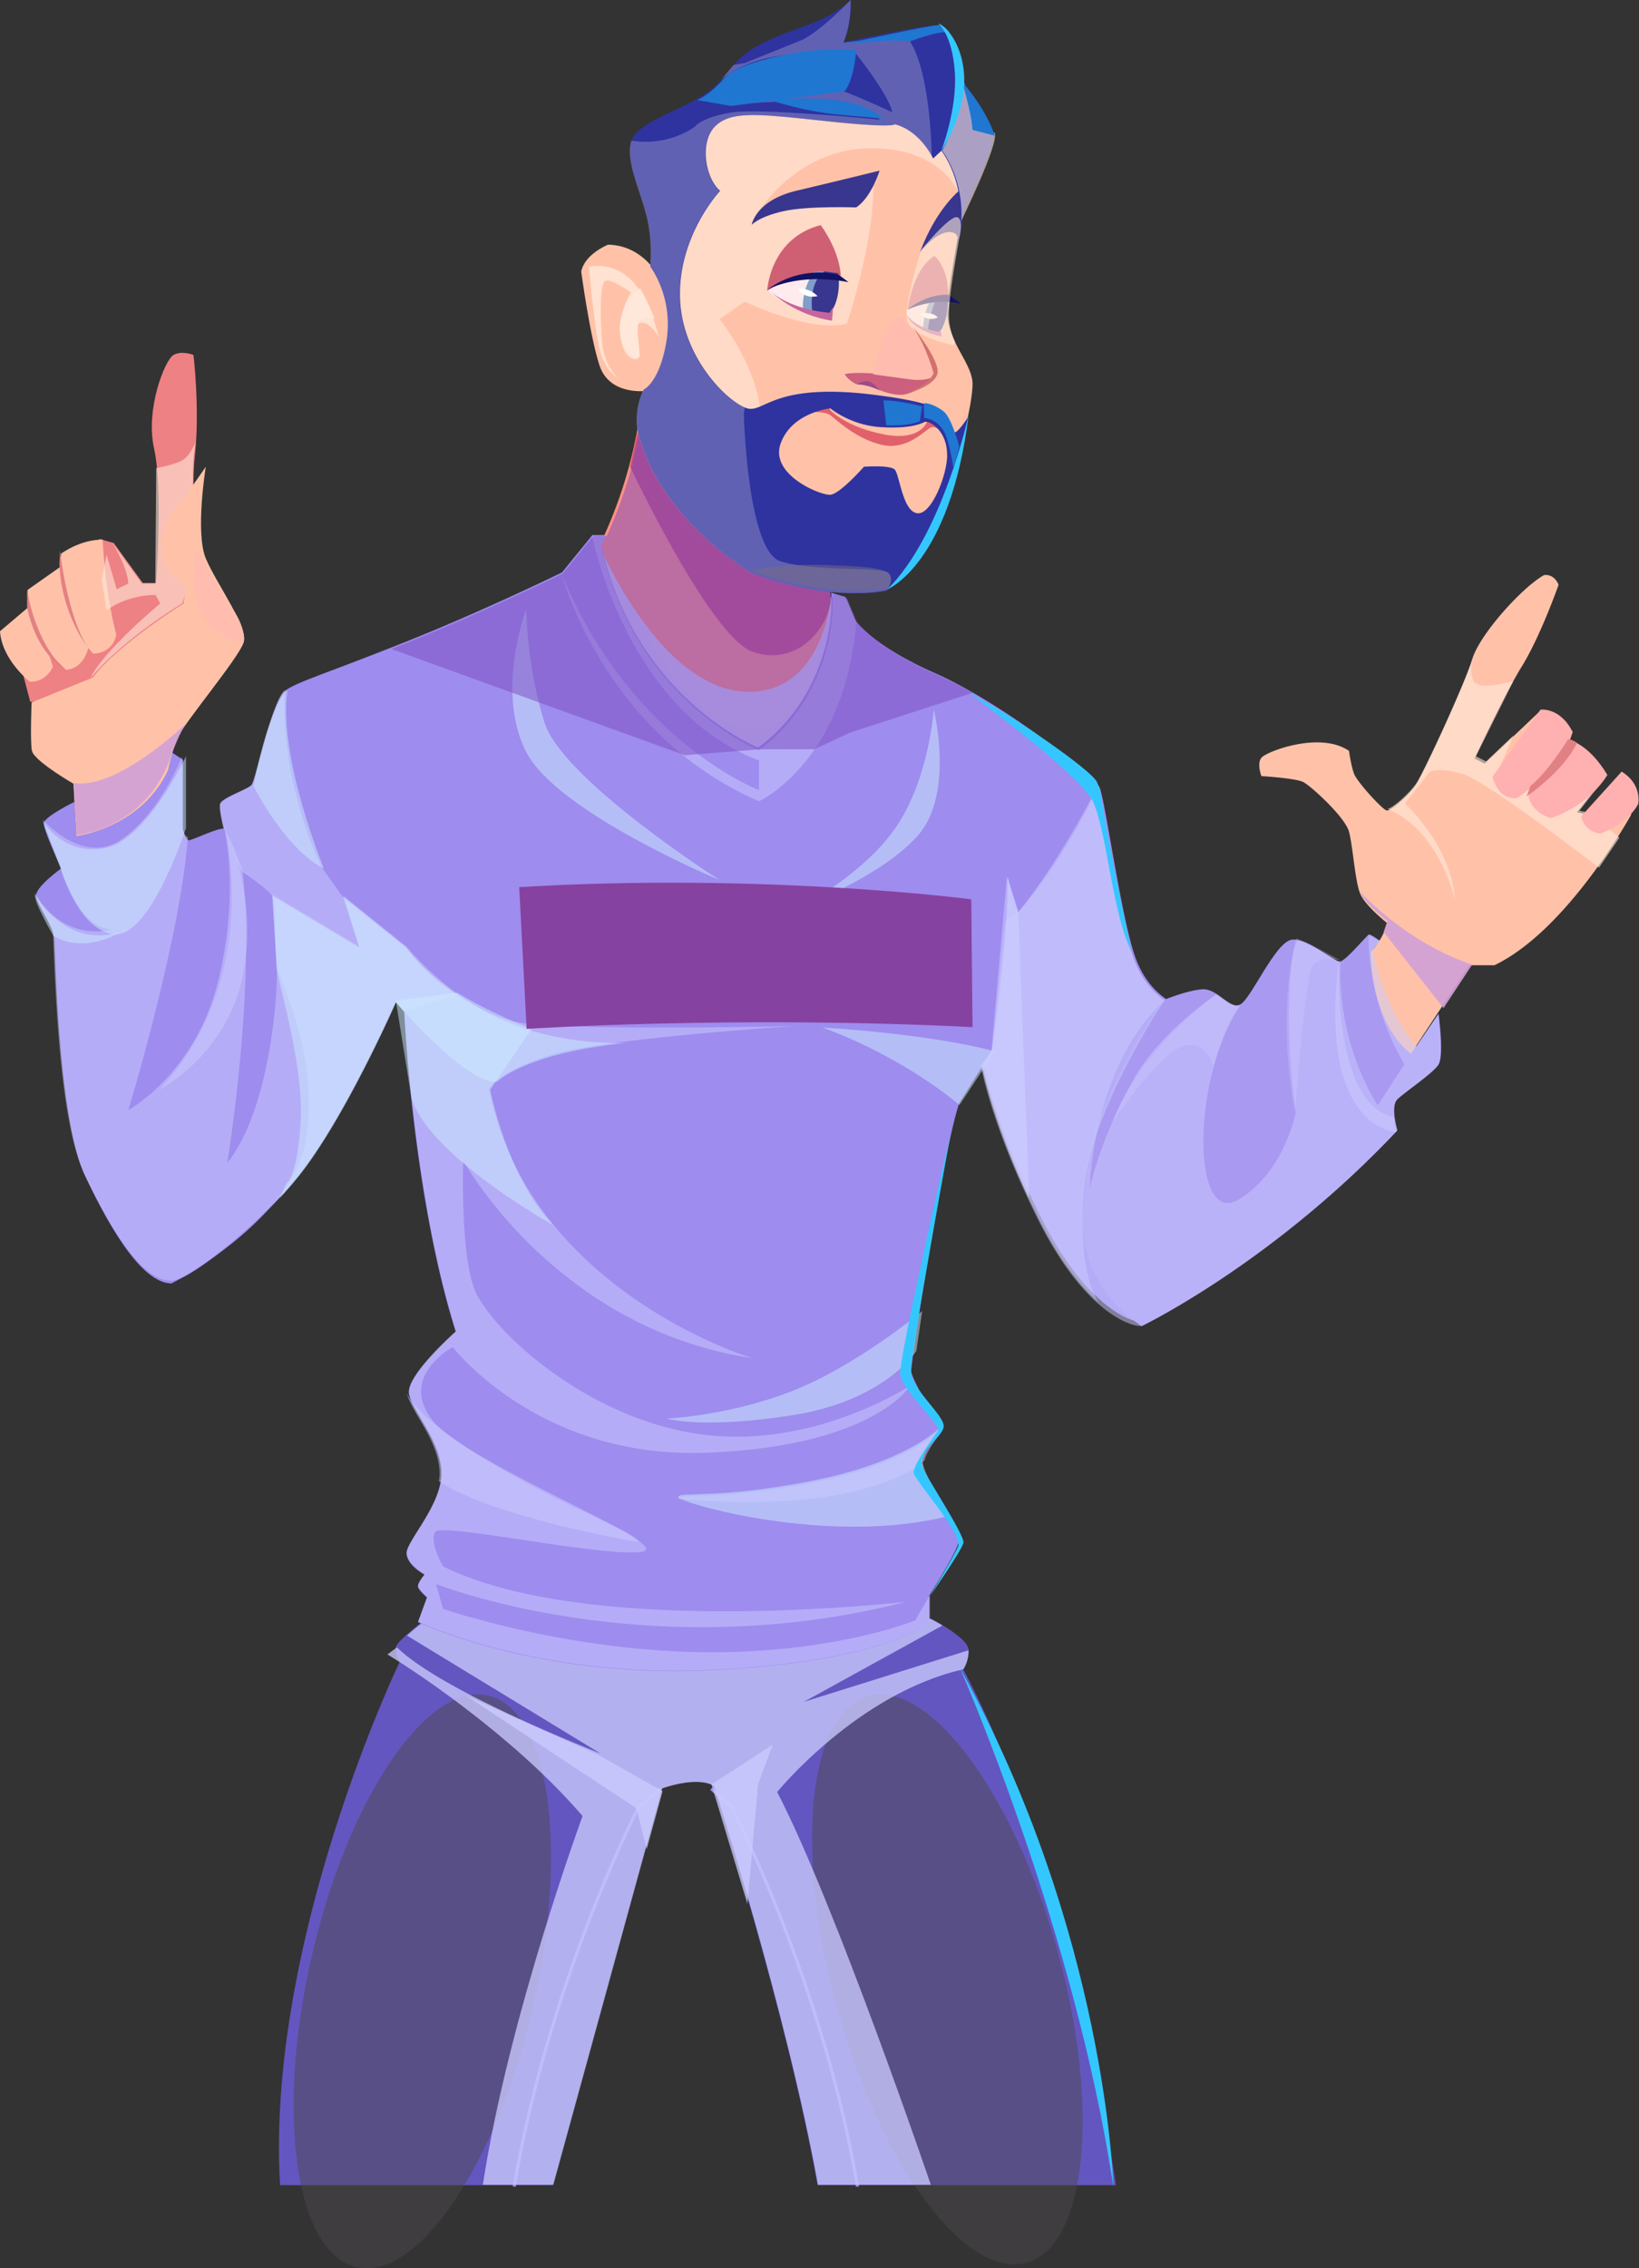 <svg width="423" height="585" xmlns="http://www.w3.org/2000/svg" xmlns:xlink="http://www.w3.org/1999/xlink" xmlns:svgjs="http://svgjs.com/svgjs" viewBox="216 192 423 585"><rect x="216" y="192" width="423" height="585" fill="#333333" stroke="none"/><svg width="423" height="585" xmlns="http://www.w3.org/2000/svg" xmlns:xlink="http://www.w3.org/1999/xlink" xmlns:svgjs="http://svgjs.com/svgjs" viewBox="216 192 423 585" x="216" y="192"><svg width="216" height="168" xmlns="http://www.w3.org/2000/svg" xmlns:xlink="http://www.w3.org/1999/xlink" xmlns:svgjs="http://svgjs.com/svgjs" viewBox="288 609 216 168" x="288" y="609"><svg width="216" height="147" xmlns="http://www.w3.org/2000/svg" xmlns:xlink="http://www.w3.org/1999/xlink" xmlns:svgjs="http://svgjs.com/svgjs" viewBox="0 0.435 216 146.13" fill="#6456c0" x="288" y="609"><svg xmlns="http://www.w3.org/2000/svg" xmlns:xlink="http://www.w3.org/1999/xlink" width="216" height="147" viewBox="0.456 0.95 214.706 145.255"><path paint-order="stroke fill markers" fill-rule="evenodd" d="M215.162 146.205h-76.53c-8.011-44.484-26.638-102.367-26.638-102.367-4.527-2.687-13.368.618-13.368.618L70.653 146.205H.737C-2.976 83.42 31.38 12.152 31.38 12.152l-.017-.016c-.114-.244-1.205-2.426-.911-3.892.114-.634 1.286-1.84 2.605-3.028 1.888-1.726 4.136-3.452 4.136-3.452L167.63.95s1.319.668 2.996 1.677h.016c2.85 1.726 6.709 4.396 6.709 6.35 0 2.687-1.059 4.429-1.32 4.82l-.064.081c27.968 52.783 39.195 132.327 39.195 132.327z"/></svg></svg><svg width="68" height="148" xmlns="http://www.w3.org/2000/svg" xmlns:xlink="http://www.w3.org/1999/xlink" xmlns:svgjs="http://svgjs.com/svgjs" viewBox="0.775 0 66.449 148" fill="#4b474b" opacity=".502" x="291" y="629"><svg xmlns="http://www.w3.org/2000/svg" xmlns:xlink="http://www.w3.org/1999/xlink" width="68" height="148" viewBox="0.955 0.193 66.245 147.544"><path paint-order="stroke fill markers" fill-rule="evenodd" d="M62.516 80.526c-9.375 40.631-29.664 70.54-45.39 66.913C1.4 143.81-3.734 108.035 5.64 67.404 15.014 26.773 35.303-3.137 51.03.49 66.755 4.12 71.89 39.895 62.515 80.526z"/></svg></svg><svg width="71" height="147" xmlns="http://www.w3.org/2000/svg" xmlns:xlink="http://www.w3.org/1999/xlink" xmlns:svgjs="http://svgjs.com/svgjs" viewBox="0.572 0 69.855 147" fill="#4b474b" opacity=".502" x="425" y="629"><svg xmlns="http://www.w3.org/2000/svg" xmlns:xlink="http://www.w3.org/1999/xlink" width="71" height="147" viewBox="0.838 0.193 69.419 146.081"><path paint-order="stroke fill markers" fill-rule="evenodd" d="M55.894 145.84c-15.541 4.355-37.198-24.58-48.45-64.732C-3.805 40.956-.34 4.981 15.202.626c15.54-4.355 37.198 24.58 48.45 64.732 11.25 40.152 7.783 76.127-7.757 80.482z"/></svg></svg><svg width="39" height="103" xmlns="http://www.w3.org/2000/svg" xmlns:xlink="http://www.w3.org/1999/xlink" xmlns:svgjs="http://svgjs.com/svgjs" viewBox="348 653 39 103" x="348" y="653"><svg width="39" height="103" xmlns="http://www.w3.org/2000/svg" xmlns:xlink="http://www.w3.org/1999/xlink" xmlns:svgjs="http://svgjs.com/svgjs" viewBox="0.288 0 38.424 103" fill="#9e8cef" x="348" y="653"><svg xmlns="http://www.w3.org/2000/svg" xmlns:xlink="http://www.w3.org/1999/xlink" width="39" height="103" viewBox="0.797 0.149 38.097 102.124"><path paint-order="stroke fill markers" fill-rule="evenodd" d="M1.6 102.273l-.803-.137C9.697 49.71 32.284 5.738 32.51 5.3l.094-.12L38.36.15l.535.614L33.2 5.742c-1.015 1.985-22.885 45.194-31.6 96.531z"/></svg></svg></svg><svg width="39" height="103" xmlns="http://www.w3.org/2000/svg" xmlns:xlink="http://www.w3.org/1999/xlink" xmlns:svgjs="http://svgjs.com/svgjs" viewBox="399 653 39 103" x="399" y="653"><svg width="39" height="103" xmlns="http://www.w3.org/2000/svg" xmlns:xlink="http://www.w3.org/1999/xlink" xmlns:svgjs="http://svgjs.com/svgjs" viewBox="0.287 0 38.427 103" fill="#9e8cef" x="399" y="653"><svg xmlns="http://www.w3.org/2000/svg" xmlns:xlink="http://www.w3.org/1999/xlink" width="39" height="103" viewBox="0.722 0.152 38.099 102.121"><path paint-order="stroke fill markers" fill-rule="evenodd" d="M38.02 102.273C29.298 50.899 6.825 7.27 5.814 5.331L.722.76l.543-.607 5.237 4.735c.233.443 23.42 44.82 32.319 97.25l-.802.136z"/></svg></svg></svg><svg width="150" height="147" xmlns="http://www.w3.org/2000/svg" xmlns:xlink="http://www.w3.org/1999/xlink" xmlns:svgjs="http://svgjs.com/svgjs" viewBox="0 0.536 150 145.927" fill="#ccf" opacity=".761" x="316" y="609"><svg xmlns="http://www.w3.org/2000/svg" xmlns:xlink="http://www.w3.org/1999/xlink" width="150" height="147" viewBox="0.042 0.95 149.309 145.255"><path paint-order="stroke fill markers" fill-rule="evenodd" d="M149.35 8.977c0 2.687-1.058 4.429-1.318 4.82l-.065.081c-27.16 6.139-47.821 31.49-47.821 31.49 14.8 28.397 39.484 100.837 39.484 100.837h-28.999c-8.01-44.484-26.637-102.367-26.637-102.367-4.527-2.687-13.368.618-13.368.618L42.653 146.205H24.547c6.48-42.628 25.612-94.666 25.612-94.666-18.806-21.9-46.78-39.387-46.78-39.387l-.016-.016-3.321-2.084 2.41-1.808c12.098 11.61 51.11 26.769 52.315 27.24L5.057 5.217C6.945 3.49 9.193 1.764 9.193 1.764L139.63.95s1.32.668 2.996 1.677L107 22.23l42.35-13.254z"/></svg></svg><svg width="17" height="41" xmlns="http://www.w3.org/2000/svg" xmlns:xlink="http://www.w3.org/1999/xlink" xmlns:svgjs="http://svgjs.com/svgjs" viewBox="0.622 0 15.757 41" fill="#ccf" opacity=".761" x="399" y="642"><svg xmlns="http://www.w3.org/2000/svg" xmlns:xlink="http://www.w3.org/1999/xlink" width="17" height="41" viewBox="0.994 0.959 15.226 39.618"><path paint-order="stroke fill markers" fill-rule="evenodd" d="M.994 10.838L16.219.959l-3.616 9.879-2.651 29.74-8.958-29.74z"/></svg></svg><svg width="51" height="40" xmlns="http://www.w3.org/2000/svg" xmlns:xlink="http://www.w3.org/1999/xlink" xmlns:svgjs="http://svgjs.com/svgjs" viewBox="0 0.131 51 39.739" fill="#ccf" opacity=".761" x="336" y="629"><svg xmlns="http://www.w3.org/2000/svg" xmlns:xlink="http://www.w3.org/1999/xlink" width="51" height="40" viewBox="0.812 0.194 49.814 38.815"><path paint-order="stroke fill markers" fill-rule="evenodd" d="M50.626 24.456l-15.86-8.971L.813.195 44.05 28.767l2.576 10.24 4-14.552z"/></svg></svg></svg><svg width="61" height="82" xmlns="http://www.w3.org/2000/svg" xmlns:xlink="http://www.w3.org/1999/xlink" xmlns:svgjs="http://svgjs.com/svgjs" viewBox="0.362 0 60.275 82" fill="#fe9083" x="370" y="301"><svg xmlns="http://www.w3.org/2000/svg" xmlns:xlink="http://www.w3.org/1999/xlink" width="61" height="82" viewBox="0.946 0.839 59.495 80.939"><path paint-order="stroke fill markers" fill-rule="evenodd" d="M60.262 46.576c.098.7.18 1.075.18 1.075a93.14 93.14 0 0 1-2.703 9.216c-3.192 9.167-7.165 15.68-10.144 19.734-2.59 3.5-4.429 5.178-4.429 5.178C19.41 74.322 7.703 51.087 3.21 39.526c-.032-.048-.049-.114-.065-.179a72.823 72.823 0 0 1-1.791-5.08v-.016c-.277-.912-.407-1.417-.407-1.417.098-.195.195-.407.293-.602l.049-.082c.39-.814.781-1.644 1.14-2.442A115.873 115.873 0 0 0 8.94 11.521c1.157-4.266 1.775-7.555 2.068-9.297.147-.896.212-1.385.212-1.385l11.072 5.846 38.15 20.19c-.57 3.5-.798 6.79-.815 9.672a60.681 60.681 0 0 0 .147 5.405c.114 1.89.31 3.387.456 4.364v.016c0 .098.016.163.032.244z"/></svg></svg><svg width="60" height="59" xmlns="http://www.w3.org/2000/svg" xmlns:xlink="http://www.w3.org/1999/xlink" xmlns:svgjs="http://svgjs.com/svgjs" viewBox="0 0.362 60 58.275" fill="#d5cdf8" x="371" y="333"><svg xmlns="http://www.w3.org/2000/svg" xmlns:xlink="http://www.w3.org/1999/xlink" width="60" height="59" viewBox="0.239 0.232 59.698 57.981"><path paint-order="stroke fill markers" fill-rule="evenodd" d="M48.679 52.335a32.733 32.733 0 0 1-7.88 5.764 1.23 1.23 0 0 1-.196.114s-.082-.049-.228-.13l-.016-.016c-.83-.505-3.664-2.247-7.474-5.113C22.92 45.448 6.28 30.273 1.525 9.822c-.016-.033-.016-.049-.032-.081a50.735 50.735 0 0 1-1.14-7.474v-.016A40.67 40.67 0 0 1 .239.23s3.305 7.767 9.037 16.153c6.74 9.867 16.852 20.63 28.933 20.695 10.454.065 15.81-7.083 18.53-13.677a37.312 37.312 0 0 0 2.198-7.49c.016-.017.016-.033.016-.033.114-.586.196-1.107.277-1.547v-.016c.032-.228.065-.423.081-.602.098-.733.13-1.157.13-1.157s4.006 25.01-10.762 39.778z"/></svg></svg><svg width="60" height="59" xmlns="http://www.w3.org/2000/svg" xmlns:xlink="http://www.w3.org/1999/xlink" xmlns:svgjs="http://svgjs.com/svgjs" viewBox="0 0.42 60 58.16" fill="#ccf" opacity=".502" x="371" y="333"><svg xmlns="http://www.w3.org/2000/svg" xmlns:xlink="http://www.w3.org/1999/xlink" width="60" height="59" viewBox="0.239 0.232 59.698 57.868"><path paint-order="stroke fill markers" fill-rule="evenodd" d="M48.679 52.335a32.733 32.733 0 0 1-7.88 5.764h-.196l-.228-.016-.016-.016c-.83-.505-3.664-2.247-7.474-5.113C22.92 45.448 6.28 30.273 1.525 9.822c-.016-.033-.016-.049-.032-.081a50.735 50.735 0 0 1-1.14-7.474v-.016A40.67 40.67 0 0 1 .239.23s3.305 7.767 9.037 16.153c0 0 6.578 18.073 20.809 27.028 7.131 4.478 12.537 3.827 16.51 1.189 3.973-2.621 6.545-7.196 8.06-10.649a25.04 25.04 0 0 0 2.084-9.085c.016-.537.016-1.026 0-1.465a37.312 37.312 0 0 0 2.198-7.49c.016-.017.016-.033.016-.033.114-.586.196-1.107.277-1.547v-.016c.032-.228.065-.423.081-.602.098-.733.13-1.157.13-1.157s4.006 25.01-10.762 39.778z"/></svg></svg><svg width="278" height="293" xmlns="http://www.w3.org/2000/svg" xmlns:xlink="http://www.w3.org/1999/xlink" xmlns:svgjs="http://svgjs.com/svgjs" viewBox="0.059 0 277.881 293" fill="#9e8cef" x="245" y="330"><svg xmlns="http://www.w3.org/2000/svg" xmlns:xlink="http://www.w3.org/1999/xlink" width="278" height="293" viewBox="0.471 0.708 277.093 292.169"><path paint-order="stroke fill markers" fill-rule="evenodd" d="M266.12 203c-.179.081-.26.13-.26.13-1.335.163-5.487-.75-10.926-5.455l-.016-.016c0-.016-.016-.033-.049-.049-.016-.016-.032-.048-.065-.065-4.559-3.99-10.03-10.648-15.484-21.558-10.91-21.802-14.036-36.358-14.54-38.898l-.066-.391-6.366 10.095c-4.315 12.977-12.488 66.676-12.342 68.988.147 2.312 7.246 13.58 7.1 14.964 0 0 0 .016-.017.032-.195 1.4-3.387 4.478-4.299 7.832-.618 2.23 3.713 9.265 6.758 14.524v.016c1.579 2.736 2.8 4.983 2.8 5.83 0 2.458-7.717 14.49-7.717 14.49v6.48l-.115.115-.358.326-.293.244c-2.93 2.312-15.354 9.883-54.171 11.967-45.998 2.459-76.641-12.342-76.641-12.342l2.312-6.333s-2.15-1.84-2.312-2.768c-.147-.928 1.693-3.094 1.693-3.094s-4.624-2.459-4.624-5.552c0-3.078 9.265-12.635 8.955-20.826-.309-8.173-7.408-15.419-8.336-20.043-.928-4.624 12.032-16.038 12.032-16.038-11.104-35.17-13.27-82.372-13.27-82.372l-2.149-2.475s-13.27 30.236-25.303 45.037a103.637 103.637 0 0 1-4.51 5.177 131.907 131.907 0 0 1-10.355 10.014c-8.337 7.262-15.908 12.033-17.83 11.658-3.093-.619-15.435-24.993-14.865-49.987.26-11.886 7.424-25.188 14.865-35.853.798-1.14 1.596-2.263 2.41-3.354 5.276-7.18 10.34-12.815 12.766-15.387.944-1.01 1.481-1.547 1.481-1.547s-1.693-5.455-2.85-10.193c-.015-.114-.048-.228-.08-.342a.572.572 0 0 0-.033-.162c-.016-.082-.033-.114-.033-.114-.684-2.915-1.107-5.439-.716-6.058 1.026-1.644 7.001-3.5 8.027-4.721 1.026-1.238 5.34-22.014 8.63-24.277 3.158-2.166 8.71-3.745 27.224-11.023.912-.359 1.84-.717 2.817-1.108 20.76-8.222 41.129-18.203 41.129-18.203l7.815-9.607h3.485l-1.14 2.442-.049.082a85.253 85.253 0 0 0 1.905 7.115c.016.065.033.13.065.18 10.747 33.9 38.394 44.825 38.394 44.825 19.213-14.182 18.839-36.7 18.839-36.7v-3.095l3.598 1.075 2.459 5.862s4.168 6.48 20.678 13.742c2.85 1.254 5.91 2.833 9.07 4.64 15.11 8.581 31.913 21.851 33.2 24.668.13.293.276.75.439 1.4v.017c1.774 6.969 5.422 33.07 8.808 42.383 2.117 5.813 5.455 9.02 7.914 10.68.016.017.016.017.032.017 1.824 1.254 3.159 1.645 3.159 1.645.26 1.433.505 2.85.733 4.25 7.083 44.646-6.383 74.947-9.412 77.064z"/></svg></svg><svg width="72" height="141" xmlns="http://www.w3.org/2000/svg" xmlns:xlink="http://www.w3.org/1999/xlink" xmlns:svgjs="http://svgjs.com/svgjs" viewBox="0.255 0 71.49 141" fill="#ccf" opacity=".502" x="262" y="370"><svg xmlns="http://www.w3.org/2000/svg" xmlns:xlink="http://www.w3.org/1999/xlink" width="72" height="141" viewBox="0.766 0.649 71.154 140.337"><path paint-order="stroke fill markers" fill-rule="evenodd" d="M71.92 78.722l-13.417 4.51-2.149-2.474s-13.27 30.236-25.303 45.037a103.756 103.756 0 0 1-4.51 5.177 131.907 131.907 0 0 1-10.355 10.014L5.96 96.91.766 63.45c5.276-7.18 10.34-12.815 12.765-15.387.945-1.01 1.482-1.547 1.482-1.547s-1.693-5.455-2.85-10.193c-.015-.114-.048-.228-.08-.342a.58.58 0 0 0-.033-.162c-.016-.082-.033-.114-.033-.114-.684-2.915-1.107-5.439-.716-6.058 1.026-1.644 7.001-3.5 8.027-4.721 1.026-1.238 5.34-22.014 8.63-24.277 0 0-2.15 19.945 9.264 45.248l5.553 7.816 16.25 13.058s6.17 8.19 12.895 11.951z"/></svg></svg><svg width="71" height="137" xmlns="http://www.w3.org/2000/svg" xmlns:xlink="http://www.w3.org/1999/xlink" xmlns:svgjs="http://svgjs.com/svgjs" viewBox="0.312 0 70.376 137" fill="#9e8cef" x="225" y="386"><svg xmlns="http://www.w3.org/2000/svg" xmlns:xlink="http://www.w3.org/1999/xlink" width="71" height="137" viewBox="0.474 0.019 70.183 136.625"><path paint-order="stroke fill markers" fill-rule="evenodd" d="M70.103 98.804c-2.882 21.379-34.747 37.84-34.747 37.84-7.099 0-15.028-12.342-22.225-27.566C5.934 93.854 5.495 50.12 5.12 47.417 4.73 44.714.724 39.308.48 36.997c-.228-2.313 6.48-7.1 6.48-7.1l-.049-.114-.049-.114c-.7-1.498-4.64-9.948-4.364-11.495.31-1.693 7.849-5.39 7.849-5.39l.472 8.32s17.552-3.32 23.495-16.917L35.356.02l2.931 1.954v17.894s.603 2.785 1.53 2.785c.929 0 7.767-3.42 9.2-2.947 1.45.472 2.866 10.046 4.787 11.267 1.905 1.237 7.002 4.787 7.767 6.48.342.765.374 3.517.407 6.757.049 3.973.081 8.663.667 11.3 1.092 4.771 10.34 21.9 7.458 43.295z"/></svg></svg><svg width="93" height="101" xmlns="http://www.w3.org/2000/svg" xmlns:xlink="http://www.w3.org/1999/xlink" xmlns:svgjs="http://svgjs.com/svgjs" viewBox="0.075 0 92.85 101" fill="#a999f1" x="495" y="433"><svg xmlns="http://www.w3.org/2000/svg" xmlns:xlink="http://www.w3.org/1999/xlink" width="93" height="101" viewBox="0.506 0.404 91.678 99.726"><path paint-order="stroke fill markers" fill-rule="evenodd" d="M91.54 33.486c-1.433 2.264-8.63 7.002-10.486 8.858-1.856 1.84 0 7.93 0 7.93C50.818 82.366 19.295 98.436 16.12 100c-.179.081-.26.13-.26.13C-3.125 87.365-1.497 66.344 4.804 48.629 10.83 31.63 21.152 17.676 21.608 17.074l.016-.017.016-.016c.342-.13 5.764-2.377 9.64-2.67 1.286-.098 2.458.407 3.565 1.107 2.312 1.433 4.266 3.696 6.155 2.752 2.784-1.4 9.004-16.103 13.221-16.51 2.947-.277 7.034 2.719 9.753 4.428 1.189.75 2.117 1.254 2.573 1.124C68.094 6.865 73.337.58 73.76.417c.407-.179 2.8 1.58 2.8 1.58L74.883 4.08C77.456 18.898 85.89 28.862 85.89 28.862l5.65-8.271s1.45 10.632 0 12.895z"/></svg></svg><svg width="53" height="58" xmlns="http://www.w3.org/2000/svg" xmlns:xlink="http://www.w3.org/1999/xlink" xmlns:svgjs="http://svgjs.com/svgjs" viewBox="0.617 0 51.766 58" fill="#cb4d7a" x="378" y="303"><svg xmlns="http://www.w3.org/2000/svg" xmlns:xlink="http://www.w3.org/1999/xlink" width="53" height="58" viewBox="0.94 0.224 51.403 57.594"><path paint-order="stroke fill markers" fill-rule="evenodd" d="M52.344 43.942c-.033.211-.065.423-.082.634-.081.44-.179.863-.309 1.303 0 0 0 .016-.016.033-1.938 7.18-9.77 14.524-19.653 10.99C21.489 53.044.94 9.521.94 9.521L3.01.224l48.765 39.728.537 3.762.033.228z"/></svg></svg><svg width="63" height="125" xmlns="http://www.w3.org/2000/svg" xmlns:xlink="http://www.w3.org/1999/xlink" xmlns:svgjs="http://svgjs.com/svgjs" viewBox="216 283 63 125" x="216" y="283"><svg width="47" height="90" xmlns="http://www.w3.org/2000/svg" xmlns:xlink="http://www.w3.org/1999/xlink" xmlns:svgjs="http://svgjs.com/svgjs" viewBox="0.057 0 46.886 90" fill="#ee8183" x="221" y="283"><svg xmlns="http://www.w3.org/2000/svg" xmlns:xlink="http://www.w3.org/1999/xlink" width="47" height="90" viewBox="0.627 0.926 46.331 88.936"><path paint-order="stroke fill markers" fill-rule="evenodd" d="M46.958 55.976s-2.982-16.453-1.645-28.588c1.336-12.134-.344-25.914-.344-25.914s-2.947-1.234-5.106 0c-2.16 1.235-7.199 13.78-4.937 23.857 2.263 10.079.515 34.245.515 34.245h-3.394l-7.403-10.181-3.6-1.028S.323 67.907.63 79.527l2.708 10.334 25.521-.874 16.66-19.024 1.44-13.987z"/></svg></svg><svg width="30" height="37" xmlns="http://www.w3.org/2000/svg" xmlns:xlink="http://www.w3.org/1999/xlink" xmlns:svgjs="http://svgjs.com/svgjs" viewBox="0 0.175 30 36.65" fill="#ffc2a9" x="216" y="331"><svg xmlns="http://www.w3.org/2000/svg" xmlns:xlink="http://www.w3.org/1999/xlink" width="30" height="37" viewBox="0 0.366 29.487 36.024"><path paint-order="stroke fill markers" fill-rule="evenodd" d="M26.044.367s.535 12.958 3.443 24.064c0 0-.486 4.55-5.81 4.859l-1.31-1.466s-.925 5.168-5.63 5.553l-4.473-4.473 1.156 3.703S11.8 36.54 7.558 36.386c0 0-7.094-5.554-7.558-12.803l7.016-5.94v-4.55l8.333-5.86.153-3.318S20.387.29 26.044.367z"/></svg></svg><svg width="28" height="61" xmlns="http://www.w3.org/2000/svg" xmlns:xlink="http://www.w3.org/1999/xlink" xmlns:svgjs="http://svgjs.com/svgjs" viewBox="0.25 0 27.499 61" fill="#ffeadb" opacity=".6" x="239" y="306"><svg xmlns="http://www.w3.org/2000/svg" xmlns:xlink="http://www.w3.org/1999/xlink" width="28" height="61" viewBox="0.987 0.907 26.882 59.63"><path paint-order="stroke fill markers" fill-rule="evenodd" d="M27.61.907s-1.248 3.173-3.022 4.407c-1.774 1.234-6.913 2.179-6.913 2.179l-.234 29.083h-3.394L6.644 26.395s3.753 5.811 3.984 10.181l-2.93 1.44L5.151 29.3l-1.206 6.273 1.2 7.804s4.39-3.777 12.333-3.932l1.196 2.17S4.304 53.519.987 60.538c0 0 7.096-9.023 23.292-18.973l1.544-4.783 2.046-11.415S25.93 8.914 27.61.906z"/></svg></svg><svg width="55" height="96" xmlns="http://www.w3.org/2000/svg" xmlns:xlink="http://www.w3.org/1999/xlink" xmlns:svgjs="http://svgjs.com/svgjs" viewBox="0 0.373 55 95.254" fill="#ffc2a9" x="224" y="312"><svg xmlns="http://www.w3.org/2000/svg" xmlns:xlink="http://www.w3.org/1999/xlink" width="55" height="96" viewBox="0.184 0.51 54.619 94.594"><path paint-order="stroke fill markers" fill-rule="evenodd" d="M54.658 45.59c-1.336 4.006-15.322 20.662-16.869 24.277-1.547 3.599-2.475 8.32-2.475 8.32C28.443 93.053 11.82 95.105 11.82 95.105l-.766-13.417S2.115 76.543.6 73.726l-.016-.049-.179-.472C-.051 70.584.34 60.863.34 60.863l15.647-6.334c6.79-8.792 23.3-18.969 23.3-18.969l.765-4.608C28.2 25.123 35.786 12.474 37.79 10.31 39.792 8.159 44.986.51 44.986.51s-2.768 16.847 0 23.49c2.784 6.627 11.007 17.585 9.672 21.59z"/></svg></svg><svg width="8" height="25" xmlns="http://www.w3.org/2000/svg" xmlns:xlink="http://www.w3.org/1999/xlink" xmlns:svgjs="http://svgjs.com/svgjs" viewBox="0.331 0 7.338 25" fill="#e28183" x="231" y="334"><svg xmlns="http://www.w3.org/2000/svg" xmlns:xlink="http://www.w3.org/1999/xlink" width="8" height="25" viewBox="0.349 0.915 7.018 23.909"><path paint-order="stroke fill markers" fill-rule="evenodd" d="M.502.915s1.749 16.196 6.865 23.91c0 0-6.505-8.073-7.018-20.593L.502.915z"/></svg></svg><svg width="10" height="21" xmlns="http://www.w3.org/2000/svg" xmlns:xlink="http://www.w3.org/1999/xlink" xmlns:svgjs="http://svgjs.com/svgjs" viewBox="0 0.067 10 20.866" fill="#e28183" x="223" y="344"><svg xmlns="http://www.w3.org/2000/svg" xmlns:xlink="http://www.w3.org/1999/xlink" width="10" height="21" viewBox="0.016 0.094 9.721 20.283"><path paint-order="stroke fill markers" fill-rule="evenodd" d="M.016.094s1.7 13.034 9.72 20.283c0 0-7.102-3.548-9.72-15.734V.093z"/></svg></svg><svg width="29" height="30" xmlns="http://www.w3.org/2000/svg" xmlns:xlink="http://www.w3.org/1999/xlink" xmlns:svgjs="http://svgjs.com/svgjs" viewBox="0 0.607 29 28.786" fill="#d1a1d6" opacity=".91" x="235" y="378"><svg xmlns="http://www.w3.org/2000/svg" xmlns:xlink="http://www.w3.org/1999/xlink" width="29" height="30" viewBox="0.054 0.414 28.904 28.691"><path paint-order="stroke fill markers" fill-rule="evenodd" d="M28.958.414S11.316 17.54.054 15.688l.765 13.417s18.513-1.619 24.53-21.092c0 0 2.165-5.598 3.609-7.6z"/></svg></svg></svg><svg width="98" height="124" xmlns="http://www.w3.org/2000/svg" xmlns:xlink="http://www.w3.org/1999/xlink" xmlns:svgjs="http://svgjs.com/svgjs" viewBox="541 340 98 124" x="541" y="340"><svg width="96" height="124" xmlns="http://www.w3.org/2000/svg" xmlns:xlink="http://www.w3.org/1999/xlink" xmlns:svgjs="http://svgjs.com/svgjs" viewBox="0 0.291 96 123.419" fill="#ffc2a9" x="541" y="340"><svg xmlns="http://www.w3.org/2000/svg" xmlns:xlink="http://www.w3.org/1999/xlink" width="96" height="124" viewBox="0.263 0.166 95.623 122.933"><path paint-order="stroke fill markers" fill-rule="evenodd" d="M95.885 61.699s-16.2 29.618-35.17 38.72h-6.48l-14.964 22.68s-9.671-6.073-10.387-26.018c0 0 3.386-3.534 4.217-7.523 0 0-5.341-4.201-6.79-7.278-1.433-3.094-1.954-12.342-2.98-16.152-1.026-3.81-9.77-11.724-11.723-12.75C9.654 52.354.813 51.833.813 51.833s-1.238-3.192 0-4.722c1.237-1.547 15.012-6.904 22.518-1.758 0 0 .521 3.907 1.335 5.975.83 2.052 7.409 9.346 8.435 9.346 1.025 0 5.454-3.696 7.408-6.578 1.872-2.768 11.82-24.212 14.23-31.457a.812.812 0 0 1 .066-.212c.032-.114.081-.228.098-.326.032-.08.048-.146.065-.211.016-.033.032-.05.032-.082C56.856 15.54 67.651 3.506 73.416.217c0 0 2.458-.619 3.793 2.458 0 0-4.624 13.173-9.46 20.989-.814 1.318-1.693 2.865-2.605 4.526h-.016c-4.12 7.571-8.76 17.487-9.428 18.936l-.081.18 2.573 1.318 6.952-6.594 7.132-6.757L88.64 52.548 87.028 54.6l-5.113 6.562 2.589.472 6.024-6.66 5.357 6.725z"/></svg></svg><svg width="60" height="62" xmlns="http://www.w3.org/2000/svg" xmlns:xlink="http://www.w3.org/1999/xlink" xmlns:svgjs="http://svgjs.com/svgjs" viewBox="0.056 0 59.888 62" fill="#ffeadb" opacity=".6" x="574" y="362"><svg xmlns="http://www.w3.org/2000/svg" xmlns:xlink="http://www.w3.org/1999/xlink" width="60" height="62" viewBox="0.101 0.638 58.994 61.075"><path paint-order="stroke fill markers" fill-rule="evenodd" d="M59.095 45.996l-5.177 7.607S25.501 31.688 19.33 29.833c-6.171-1.857-8.434-.62-8.434-.62l-6.367 8.125s11.724 10.388 12.75 24.375c0 0-3.908-17.683-17.178-23.04 1.025 0 5.454-3.696 7.408-6.578C9.38 29.327 19.329 7.883 21.739.638c-.325 1.237-.748 3.647.261 5.552 1.4 2.589 9.64.147 10.128 0h.016L22.7 25.126l-.081.18 2.573 1.318 6.952-6.594-3.484 8.092L54.028 32.6l-5.113 6.562 2.589.472 7.59 6.362z"/></svg></svg><svg width="30" height="28" xmlns="http://www.w3.org/2000/svg" xmlns:xlink="http://www.w3.org/1999/xlink" xmlns:svgjs="http://svgjs.com/svgjs" viewBox="0.171 0 29.659 28" fill="#ffb0b0" x="601" y="375"><svg xmlns="http://www.w3.org/2000/svg" xmlns:xlink="http://www.w3.org/1999/xlink" width="30" height="28" viewBox="0.145 0.253 29 27.378"><path paint-order="stroke fill markers" fill-rule="evenodd" d="M12.28.278s4.937-.72 8.126 5.656l-.722 2.056s4.812.943 9.462 8.741c0 0-4.113 7.508-14.294 10.9 0 0-4.73-1.336-5.553-5.346l.925-2.571-3.702 2.776S2.099 23.827.145 17.245L12.281.278z"/></svg></svg><svg width="15" height="16" xmlns="http://www.w3.org/2000/svg" xmlns:xlink="http://www.w3.org/1999/xlink" xmlns:svgjs="http://svgjs.com/svgjs" viewBox="0.111 0 14.778 16" fill="#ffb0b0" x="624" y="391"><svg xmlns="http://www.w3.org/2000/svg" xmlns:xlink="http://www.w3.org/1999/xlink" width="15" height="16" viewBox="0.592 0.835 13.868 15.014"><path paint-order="stroke fill markers" fill-rule="evenodd" d="M14.373 8.65s1.028-4.73-4.012-7.815L.591 11.632s.297 3.462 4.526 4.217c0 0 6.685-2.263 9.256-7.198z"/></svg></svg><svg width="29" height="30" xmlns="http://www.w3.org/2000/svg" xmlns:xlink="http://www.w3.org/1999/xlink" xmlns:svgjs="http://svgjs.com/svgjs" viewBox="0.049 0 28.901 30" fill="#d1a1d6" opacity=".91" x="567" y="422"><svg xmlns="http://www.w3.org/2000/svg" xmlns:xlink="http://www.w3.org/1999/xlink" width="29" height="30" viewBox="0.311 0.28 27.924 28.986"><path paint-order="stroke fill markers" fill-rule="evenodd" d="M.31.28S11.63 12.91 28.236 18.419l-7.156 10.847L6.143 10.302l.958-2.744S1.13 3.068.31.28z"/></svg></svg><svg width="13" height="16" xmlns="http://www.w3.org/2000/svg" xmlns:xlink="http://www.w3.org/1999/xlink" xmlns:svgjs="http://svgjs.com/svgjs" viewBox="0 0.603 13 14.795" fill="#e28183" x="610" y="382"><svg xmlns="http://www.w3.org/2000/svg" xmlns:xlink="http://www.w3.org/1999/xlink" width="13" height="16" viewBox="0.299 0.99 12.56 14.294"><path paint-order="stroke fill markers" fill-rule="evenodd" d="M10.684.99s-4.73 7.816-9.46 11.724L.3 15.285S9.481 9.088 12.86 1.928c0 0-1.094-.783-2.175-.938z"/></svg></svg></svg><svg width="119" height="139" xmlns="http://www.w3.org/2000/svg" xmlns:xlink="http://www.w3.org/1999/xlink" xmlns:svgjs="http://svgjs.com/svgjs" viewBox="0.169 0 118.661 139" fill="#ccf" opacity=".502" x="469" y="395"><svg xmlns="http://www.w3.org/2000/svg" xmlns:xlink="http://www.w3.org/1999/xlink" width="119" height="139" viewBox="0.714 0.544 117.47 137.604"><path paint-order="stroke fill markers" fill-rule="evenodd" d="M117.54 71.486c-1.433 2.264-8.63 7.002-10.486 8.858-1.856 1.84 0 7.93 0 7.93C76.818 120.366 45.295 136.436 42.12 138c-.179.081-.26.13-.26.13-2.475.31-14.508-3.077-26.54-27.143C4.41 89.185 1.284 74.63.78 72.09l-.066-.391L3.368 68.1l3.94-44.419 2.769 8.94C20.563 19.969 30.447.544 30.447.544l.439 1.4v.017c1.774 6.969 5.422 33.07 8.808 42.383 2.117 5.813 5.455 9.02 7.914 10.68l.016.033-.016.017c-9.656 8.808-14.443 21.476-16.804 31.555-2.165 9.248-2.312 16.331-2.312 16.331s2.67-12.537 11.105-27.615c3.06-5.487 7.522-10.388 11.935-14.41a95.849 95.849 0 0 1 9.313-7.457c2.312 1.433 4.266 3.696 6.155 2.752-12.7 19.066-12.391 56.809-.456 49.612 11.919-7.197 14.648-22.471 14.648-22.471-2.817-18.61-1.977-39.602.286-43.591 2.747.091 10.613 5.622 11.069 5.492-.716 21.9 9.574 36.521 9.574 36.521l6.79-10.502c-9.884-16.657-9.151-32.874-9.151-32.874.407-.179 2.8 1.58 2.8 1.58l-1.676 2.084c2.572 14.817 11.006 24.781 11.006 24.781l5.65-8.271s1.45 10.632 0 12.895z"/></svg></svg><svg width="231" height="236" xmlns="http://www.w3.org/2000/svg" xmlns:xlink="http://www.w3.org/1999/xlink" xmlns:svgjs="http://svgjs.com/svgjs" viewBox="0 0.115 231 235.77" fill="#ccf" opacity=".502" x="225" y="387"><svg xmlns="http://www.w3.org/2000/svg" xmlns:xlink="http://www.w3.org/1999/xlink" width="231" height="236" viewBox="0.479 0.973 230.151 234.904"><path paint-order="stroke fill markers" fill-rule="evenodd" d="M230.63 216.47v6.48l-.114.114-.358.326-.293.244c-2.931 2.312-15.354 9.883-54.171 11.967-45.998 2.459-76.641-12.342-76.641-12.342l2.312-6.333s-2.15-1.84-2.312-2.768c-.147-.928 1.693-3.094 1.693-3.094s-4.624-2.459-4.624-5.552c0-2.785 7.555-10.844 8.776-18.416.147-.814.212-1.612.18-2.41-.31-8.14-7.344-15.354-8.321-19.978-.016-.049-.016-.065-.016-.065-.928-4.624 12.032-16.038 12.032-16.038-11.104-35.17-13.27-82.372-13.27-82.372l-2.15-2.475s-13.27 30.236-25.302 45.037c-12.033 14.816-29.617 27.468-32.695 26.85-7.099 0-15.028-12.343-22.225-27.567C5.934 92.854 5.495 49.12 5.12 46.417 4.73 43.714.724 38.308.48 35.997c7.717 13.27 20.01 9.362 20.01 9.362-8.906.195-13.53-16.462-13.53-16.462l-.049-.114-.049-.114L2.515 17.19c.488.554 10.665 11.935 20.5 4.917C33.092 14.911 38.286.973 38.286.973v17.894s.603 2.785 1.53 2.785c-.602 8.238-2.344 18.268-4.46 28.152-4.576 21.378-10.845 42.024-10.845 42.024s16.999-9.248 22.975-32.694c2.849-11.219 3.321-20.972 3.044-28.071-.244-6.074-1.042-10.226-1.367-11.74-.016-.114-.05-.228-.082-.342a.58.58 0 0 0-.032-.162c0-.033-.017-.066-.017-.082l1.645 3.484 3.126 7.751c3.631 30.09-3.859 75.436-3.859 75.436 10.91-13.58 13.173-43.604 12.7-50.899-.211-3.484-.488-7.782-.667-11.3-.244-3.842-.407-6.757-.407-6.757l22.323 13.32-4.12-13.06 16.25 13.06s14.606 17.584 29.618 19.636c15.012 2.068 70.128.83 70.128.83s-47.919 3.077-61.906 7.197c-13.986 4.12-16.657 8.841-16.657 8.841 10.112 51.436 66.074 68.777 67.817 69.298-50.769-7.62-74.394-50.785-74.394-50.785s-.831 24.277 3.077 33.525c3.908 9.249 26.947 31.881 56.565 36.603 2.49.39 4.95.635 7.375.749 24.978 1.173 45.656-11.593 47.773-12.96.114-.082.18-.114.18-.114s-.017.032-.05.08c-.798 1.222-11.04 15.615-52.396 17.195-2.508.098-4.95.081-7.327-.017h-.033c-38.329-1.611-57.851-27.142-57.851-27.142s-14.182 7.62-5.129 18.92c.098.114.195.244.293.358 2.67 3.077 8.548 6.839 15.5 10.714.196.114.392.228.57.326 8.402 4.64 18.253 9.427 25.873 13.384a.784.784 0 0 1 .114.049c4.657 2.426 8.483 4.51 10.616 6.073.017 0 .017.016.017.016 2.149 1.563 2.589 2.573.488 2.817-10.697 1.238-51.208-7.604-52.852-5.145-1.645 2.475 2.002 8.841 2.002 8.841 37.19 18.432 116.761 9.346 119.268 9.07-66.594 17.047-121.075-4.543-121.075-4.543l1.807 6.382s29.667 10.274 64.625 11.105c34.974.814 56.777-8.125 56.777-8.125l3.793-6.48z"/></svg></svg><svg width="45" height="20" xmlns="http://www.w3.org/2000/svg" xmlns:xlink="http://www.w3.org/1999/xlink" xmlns:svgjs="http://svgjs.com/svgjs" viewBox="0.236 0 44.529 20" fill="#ccedff" opacity=".502" x="428" y="457"><svg xmlns="http://www.w3.org/2000/svg" xmlns:xlink="http://www.w3.org/1999/xlink" width="45" height="20" viewBox="0.382 0.033 43.992 19.759"><path paint-order="stroke fill markers" fill-rule="evenodd" d="M.382.033S26.87 1.473 44.374 6.1l-9.028 13.692S21.772 7.848.382.032z"/></svg></svg><svg width="66" height="29" xmlns="http://www.w3.org/2000/svg" xmlns:xlink="http://www.w3.org/1999/xlink" xmlns:svgjs="http://svgjs.com/svgjs" viewBox="0 0.13 66 28.74" fill="#ccedff" opacity=".502" x="388" y="530"><svg xmlns="http://www.w3.org/2000/svg" xmlns:xlink="http://www.w3.org/1999/xlink" width="66" height="29" viewBox="0.482 0.041 64.651 28.152"><path paint-order="stroke fill markers" fill-rule="evenodd" d="M65.133.041S48.609 13.826 32.36 20.202C16.113 26.578.481 27.194.481 27.194s9.342 2.777 32.326-.925c22.984-3.703 30.849-16.15 30.849-16.15L65.133.04z"/></svg></svg><svg width="70" height="26" xmlns="http://www.w3.org/2000/svg" xmlns:xlink="http://www.w3.org/1999/xlink" xmlns:svgjs="http://svgjs.com/svgjs" viewBox="0 0.258 70 25.484" fill="#ccedff" opacity=".502" x="391" y="560"><svg xmlns="http://www.w3.org/2000/svg" xmlns:xlink="http://www.w3.org/1999/xlink" width="70" height="26" viewBox="0.476 0.777 69.072 25.146"><path paint-order="stroke fill markers" fill-rule="evenodd" d="M69.548 23.133v.016C38.969 31.046.152 19.714.478 18.33c.326-1.383 10.632.62 34.535-4.168C58.183 9.521 66.584 1.282 67.089.777c-.195 1.4-3.387 4.478-4.299 7.832-.618 2.23 3.713 9.265 6.758 14.524z"/></svg></svg><svg width="92" height="78" xmlns="http://www.w3.org/2000/svg" xmlns:xlink="http://www.w3.org/1999/xlink" xmlns:svgjs="http://svgjs.com/svgjs" viewBox="0.259 0 91.483 78" fill="#ccedff" opacity=".502" x="286" y="423"><svg xmlns="http://www.w3.org/2000/svg" xmlns:xlink="http://www.w3.org/1999/xlink" width="92" height="78" viewBox="0.571 0.452 90.92 77.52"><path paint-order="stroke fill markers" fill-rule="evenodd" d="M91.491 38.178c-26.116 2.654-33.15 9.932-33.15 9.932-7.344.929-23.838-17.877-23.838-17.877l-2.149-2.475S19.084 57.994 7.051 72.795a103.756 103.756 0 0 1-4.51 5.177l1.71-3.842s2.8-1.335 3.614-16.038c.83-14.687-6.17-36.603-6.22-39.583C1.597 15.53.571.452.571.452l22.323 13.32-4.12-13.06 16.25 13.06s6.367 9.573 22.437 17.552c15.16 7.538 32.158 6.936 34.03 6.854z"/></svg></svg><svg width="41" height="60" xmlns="http://www.w3.org/2000/svg" xmlns:xlink="http://www.w3.org/1999/xlink" xmlns:svgjs="http://svgjs.com/svgjs" viewBox="0.163 0 40.675 60" fill="#ccedff" opacity=".502" x="318" y="448"><svg xmlns="http://www.w3.org/2000/svg" xmlns:xlink="http://www.w3.org/1999/xlink" width="41" height="60" viewBox="0.354 0.726 39.836 58.763"><path paint-order="stroke fill markers" fill-rule="evenodd" d="M.354 2.758L15.914.726s6.22 4.12 18.703 9.2l-10.41 15.35s4.13 21.882 15.983 34.213c0 0-31.459-17.473-35.881-32.166L.354 2.758z"/></svg></svg><svg width="37" height="46" xmlns="http://www.w3.org/2000/svg" xmlns:xlink="http://www.w3.org/1999/xlink" xmlns:svgjs="http://svgjs.com/svgjs" viewBox="0 0.039 37 45.921" fill="#ccedff" opacity=".502" x="227" y="387"><svg xmlns="http://www.w3.org/2000/svg" xmlns:xlink="http://www.w3.org/1999/xlink" width="37" height="46" viewBox="0.515 0.973 35.772 44.397"><path paint-order="stroke fill markers" fill-rule="evenodd" d="M.515 17.19L4.96 28.897s4.535 15.8 13.53 16.462c8.997.66 17.797-26.492 17.797-26.492V.973s-9.57 20.52-19.907 22.834C6.046 26.121.515 17.19.515 17.19z"/></svg></svg><svg width="19" height="46" xmlns="http://www.w3.org/2000/svg" xmlns:xlink="http://www.w3.org/1999/xlink" xmlns:svgjs="http://svgjs.com/svgjs" viewBox="0.405 0 18.19 46" fill="#ccedff" opacity=".502" x="281" y="370"><svg xmlns="http://www.w3.org/2000/svg" xmlns:xlink="http://www.w3.org/1999/xlink" width="19" height="46" viewBox="0.328 0.649 17.893 45.249"><path paint-order="stroke fill markers" fill-rule="evenodd" d="M.328 24.926s8.02 16.036 17.893 20.971c0 0-11.74-28.487-9.263-45.248 0 0-4.315 2.686-8.63 24.277z"/></svg></svg><svg width="13" height="83" xmlns="http://www.w3.org/2000/svg" xmlns:xlink="http://www.w3.org/1999/xlink" xmlns:svgjs="http://svgjs.com/svgjs" viewBox="0.395 0 12.21 83" fill="#ccf" opacity=".761" x="469" y="418"><svg xmlns="http://www.w3.org/2000/svg" xmlns:xlink="http://www.w3.org/1999/xlink" width="13" height="83" viewBox="0.78 0.681 12.106 82.291"><path paint-order="stroke fill markers" fill-rule="evenodd" d="M7.309.681l2.768 8.94 2.808 73.351S5.773 69.017.78 49.09l2.593-3.99S7.726 17.452 7.31.682z"/></svg></svg><svg width="17" height="44" xmlns="http://www.w3.org/2000/svg" xmlns:xlink="http://www.w3.org/1999/xlink" xmlns:svgjs="http://svgjs.com/svgjs" viewBox="0.616 0 15.767 44" fill="#ccf" opacity=".502" x="560" y="440"><svg xmlns="http://www.w3.org/2000/svg" xmlns:xlink="http://www.w3.org/1999/xlink" width="17" height="44" viewBox="0.645 0.272 15.409 43.002"><path paint-order="stroke fill markers" fill-rule="evenodd" d="M1.547.272S-.02 36.305 15.294 39.422l.76 3.852S-3.756 42.539 1.547.272z"/></svg></svg><svg width="33" height="34" xmlns="http://www.w3.org/2000/svg" xmlns:xlink="http://www.w3.org/1999/xlink" xmlns:svgjs="http://svgjs.com/svgjs" viewBox="0 0.482 33 33.036" fill="#ccf" opacity=".302" x="503" y="448"><svg xmlns="http://www.w3.org/2000/svg" xmlns:xlink="http://www.w3.org/1999/xlink" width="33" height="34" viewBox="0.162 0.478 32.838 32.874"><path paint-order="stroke fill markers" fill-rule="evenodd" d="M33 3.23s-.586 1.29-6.155-2.752c0 0-19.264 13.643-26.683 32.874 0 0 11.873-17.668 18.19-19.58 6.318-1.91 7.843 5.141 7.843 5.141S28.695 8.979 33 3.23z"/></svg></svg><svg width="22" height="14" xmlns="http://www.w3.org/2000/svg" xmlns:xlink="http://www.w3.org/1999/xlink" xmlns:svgjs="http://svgjs.com/svgjs" viewBox="0 0.705 22 12.591" fill="#ccedff" opacity=".502" x="225" y="422"><svg xmlns="http://www.w3.org/2000/svg" xmlns:xlink="http://www.w3.org/1999/xlink" width="22" height="14" viewBox="0.441 0.996 21.333 12.209"><path paint-order="stroke fill markers" fill-rule="evenodd" d="M.48.996S7.89 14.657 21.774 10.37c0 0-8.32 5.61-16.654 1.047 0 0-5.175-8.879-4.64-10.42z"/></svg></svg><svg width="23" height="68" xmlns="http://www.w3.org/2000/svg" xmlns:xlink="http://www.w3.org/1999/xlink" xmlns:svgjs="http://svgjs.com/svgjs" viewBox="0.192 0 22.616 68" fill="#ccf" opacity=".502" x="257" y="405"><svg xmlns="http://www.w3.org/2000/svg" xmlns:xlink="http://www.w3.org/1999/xlink" width="23" height="68" viewBox="0.624 0.705 22.19 66.72"><path paint-order="stroke fill markers" fill-rule="evenodd" d="M17.017.705S27.207 38.803.624 67.425c0 0 17.266-8.863 21.179-29.379C25.715 17.53 17.017.705 17.017.705z"/></svg></svg><svg width="37" height="51" xmlns="http://www.w3.org/2000/svg" xmlns:xlink="http://www.w3.org/1999/xlink" xmlns:svgjs="http://svgjs.com/svgjs" viewBox="0.47 0 36.059 51" fill="#ccedff" opacity=".502" x="422" y="375"><svg xmlns="http://www.w3.org/2000/svg" xmlns:xlink="http://www.w3.org/1999/xlink" width="37" height="51" viewBox="0.623 0.253 35.499 50.208"><path paint-order="stroke fill markers" fill-rule="evenodd" d="M34.607.253s-1.148 17.2-9.39 29.538C16.973 42.131.623 50.461.623 50.461s20.516-7.558 29.925-18.202c9.41-10.643 4.06-32.006 4.06-32.006z"/></svg></svg><svg width="54" height="70" xmlns="http://www.w3.org/2000/svg" xmlns:xlink="http://www.w3.org/1999/xlink" xmlns:svgjs="http://svgjs.com/svgjs" viewBox="0.237 0 53.525 70" fill="#ccedff" opacity=".502" x="348" y="349"><svg xmlns="http://www.w3.org/2000/svg" xmlns:xlink="http://www.w3.org/1999/xlink" width="54" height="70" viewBox="0.101 0.377 52.988 69.298"><path paint-order="stroke fill markers" fill-rule="evenodd" d="M3.666.377s0 14.381 4.63 29.037c4.626 14.655 44.793 40.26 44.793 40.26S11.69 52.477 3.666 37.014c-8.02-15.465 0-36.636 0-36.636z"/></svg></svg><svg width="117" height="39" xmlns="http://www.w3.org/2000/svg" xmlns:xlink="http://www.w3.org/1999/xlink" xmlns:svgjs="http://svgjs.com/svgjs" viewBox="0 0.651 117 37.697" fill="#8642a0" x="350" y="419"><svg xmlns="http://www.w3.org/2000/svg" xmlns:xlink="http://www.w3.org/1999/xlink" width="117" height="39" viewBox="0.179 0.781 116.401 37.504"><path paint-order="stroke fill markers" fill-rule="evenodd" d="M.179 1.923l1.906 36.363s53.8-3.5 114.495-.444l-.338-32.8S63.255-1.882.18 1.923z"/></svg></svg><svg width="76" height="69" xmlns="http://www.w3.org/2000/svg" xmlns:xlink="http://www.w3.org/1999/xlink" xmlns:svgjs="http://svgjs.com/svgjs" viewBox="0 0.344 76 68.312" fill="#ccf" opacity=".502" x="361" y="330"><svg xmlns="http://www.w3.org/2000/svg" xmlns:xlink="http://www.w3.org/1999/xlink" width="76" height="69" viewBox="0.176 0.708 75.322 67.702"><path paint-order="stroke fill markers" fill-rule="evenodd" d="M75.498 22.494c-1.27 15.142-5.878 25.693-10.795 32.809-6.773 9.77-14.1 13.107-14.1 13.107a84.619 84.619 0 0 1-19.148-11.544C8.236 38.304.746 12.578.176 10.46c9.802 23.675 24.196 38.02 35.105 46.096 8.793 6.529 15.322 8.987 15.322 8.987v-7.57a50.352 50.352 0 0 1-5.048-2.216c-19.213-9.687-29.308-29.877-34.03-42.936-.016-.033-.016-.049-.032-.081C8.936 5.674 7.943.708 7.943.708h3.484l-1.14 2.442-.048.082a85.343 85.343 0 0 0 1.905 7.115c.016.065.033.13.065.18 10.746 33.9 38.394 44.825 38.394 44.825 19.213-14.182 18.838-36.7 18.838-36.7v-3.095l3.599 1.075 2.458 5.862z"/></svg></svg><svg width="14" height="45" xmlns="http://www.w3.org/2000/svg" xmlns:xlink="http://www.w3.org/1999/xlink" xmlns:svgjs="http://svgjs.com/svgjs" viewBox="0.043 0 13.913 45" fill="#ccf" opacity=".302" x="548" y="434"><svg xmlns="http://www.w3.org/2000/svg" xmlns:xlink="http://www.w3.org/1999/xlink" width="14" height="45" viewBox="0.069 0.78 13.477 43.591"><path paint-order="stroke fill markers" fill-rule="evenodd" d="M2.478.78s-5.223 17.059-.286 43.59c0 0 2.468-33.627 4.318-36.558 1.85-2.93 7.037-1.54 7.037-1.54S5.387 1.77 2.478.78z"/></svg></svg><svg width="48" height="133" xmlns="http://www.w3.org/2000/svg" xmlns:xlink="http://www.w3.org/1999/xlink" xmlns:svgjs="http://svgjs.com/svgjs" viewBox="0.409 0 47.182 133" fill="#ccf" opacity=".502" x="469" y="395"><svg xmlns="http://www.w3.org/2000/svg" xmlns:xlink="http://www.w3.org/1999/xlink" width="48" height="133" viewBox="0.78 0.544 46.828 132.001"><path paint-order="stroke fill markers" fill-rule="evenodd" d="M30.804 132.545c-4.559-3.99-10.03-10.648-15.484-21.558C4.41 89.185 1.284 74.63.78 72.09l2.588-3.99 3.469-33.541 3.24-1.937S21.653 19.839 30.446.544c.13.293.277.75.44 1.4v.017c1.774 6.969 5.422 33.07 8.808 42.383 2.117 5.813 5.455 9.02 7.914 10.68 0 0-20.044 29.732-21.02 50.948-.864 19.311 3.435 25.596 4.216 26.573z"/></svg></svg><svg width="60" height="39" xmlns="http://www.w3.org/2000/svg" xmlns:xlink="http://www.w3.org/1999/xlink" xmlns:svgjs="http://svgjs.com/svgjs" viewBox="0 0.272 60 38.456" fill="#ccf" opacity=".502" x="321" y="551"><svg xmlns="http://www.w3.org/2000/svg" xmlns:xlink="http://www.w3.org/1999/xlink" width="60" height="39" viewBox="0.757 0.708 59.04 37.84"><path paint-order="stroke fill markers" fill-rule="evenodd" d="M59.797 38.548s-36.13-5.927-50.883-15.435c0 0-.016 0-.016-.017.147-.814.212-1.612.18-2.41C8.767 12.546 1.733 5.332.756.708c.163.44 1.221 2.882 6.35 7.278 3.24 2.785 8.141 6.367 15.5 10.714.196.114.392.228.57.326C33.599 25.18 42.57 29.349 49.05 32.41a.784.784 0 0 1 .114.049c5.83 2.735 9.607 4.542 10.616 6.073.017 0 .017.016.017.016z"/></svg></svg><svg width="68" height="20" xmlns="http://www.w3.org/2000/svg" xmlns:xlink="http://www.w3.org/1999/xlink" xmlns:svgjs="http://svgjs.com/svgjs" viewBox="0 0.62 68 18.76" fill="#ccf" opacity=".502" x="391" y="560"><svg xmlns="http://www.w3.org/2000/svg" xmlns:xlink="http://www.w3.org/1999/xlink" width="68" height="20" viewBox="0.478 0.777 66.611 18.377"><path paint-order="stroke fill markers" fill-rule="evenodd" d="M67.089.777c-.195 1.4-3.387 4.478-4.299 7.832 0 0-13.253 14.036-62.312 9.72.326-1.383 10.632.62 34.535-4.168C58.183 9.521 66.584 1.282 67.089.777z"/></svg></svg><svg width="150" height="86" xmlns="http://www.w3.org/2000/svg" xmlns:xlink="http://www.w3.org/1999/xlink" xmlns:svgjs="http://svgjs.com/svgjs" viewBox="0 0.22 150 85.56" fill="#7a4ac0" opacity=".502" x="317" y="301"><svg xmlns="http://www.w3.org/2000/svg" xmlns:xlink="http://www.w3.org/1999/xlink" width="150" height="86" viewBox="0.182 0.839 149.065 85.026"><path paint-order="stroke fill markers" fill-rule="evenodd" d="M149.246 69.877l-31.36 10.16-9.183 4.266-.048.016-5.976.016-8.076.017-5.048.406-2.67.196-7.604.603-3.826.309-37.612-13.612-6.725-2.426L.182 58.626c.912-.359 1.84-.717 2.816-1.108 20.76-8.222 41.13-18.203 41.13-18.203l7.815-9.607h3.485a115.873 115.873 0 0 0 6.512-18.187l2.068-9.297c.147-.896.212-1.385.212-1.385l11.072 5.846 37.335 29.862a60.769 60.769 0 0 0 .147 5.405l.537 3.762c.098-.733.13-1.157.13-1.157l3.599 1.075 2.459 5.862s4.168 6.48 20.678 13.742c2.85 1.254 5.91 2.833 9.07 4.64z"/></svg></svg><svg width="107" height="153" xmlns="http://www.w3.org/2000/svg" xmlns:xlink="http://www.w3.org/1999/xlink" xmlns:svgjs="http://svgjs.com/svgjs" viewBox="366 192 107 153" x="366" y="192"><svg width="86" height="126" xmlns="http://www.w3.org/2000/svg" xmlns:xlink="http://www.w3.org/1999/xlink" xmlns:svgjs="http://svgjs.com/svgjs" viewBox="0 0.095 86 125.811" fill="#ffc2a9" x="381" y="217"><svg xmlns="http://www.w3.org/2000/svg" xmlns:xlink="http://www.w3.org/1999/xlink" width="86" height="126" viewBox="0.007 0.244 85.932 125.711"><path paint-order="stroke fill markers" fill-rule="evenodd" d="M61.36 125.269s-14.621 3.288-30.757-4.527C14.467 112.927.904 89.887.073 84.139c-.814-5.764 6.172-20.776 6.172-32.5 0-11.722-5.748-31.88 3.907-42.79 9.672-10.892 54.09-12.536 68.5 1.45 0 0 4.461 11.202 4.461 17.536 0 1.53-.276 3.778-.683 6.366-.13.961-.31 1.987-.473 3.045-1.286 7.67-3.06 17.032-2.23 21.135.293 1.432.749 2.751 1.286 4.005v.017c1.775 4.103 4.413 7.375 4.885 10.925.618 4.64-5.601 37.547-24.538 51.94z"/></svg></svg><svg width="22" height="38" xmlns="http://www.w3.org/2000/svg" xmlns:xlink="http://www.w3.org/1999/xlink" xmlns:svgjs="http://svgjs.com/svgjs" viewBox="0 0.107 22 37.786" fill="#ffc2a9" x="366" y="255"><svg xmlns="http://www.w3.org/2000/svg" xmlns:xlink="http://www.w3.org/1999/xlink" width="22" height="38" viewBox="0.32 0.166 21.578 37.062"><path paint-order="stroke fill markers" fill-rule="evenodd" d="M21.126 10.33S17.135.32 7.108.165c0 0-5.862 2.314-6.788 6.786 0 0 2.16 16.198 4.63 23.757 2.466 7.558 11.517 6.464 11.517 6.464s7.878-12.053 4.659-26.844z"/></svg></svg><svg width="35" height="10" xmlns="http://www.w3.org/2000/svg" xmlns:xlink="http://www.w3.org/1999/xlink" xmlns:svgjs="http://svgjs.com/svgjs" viewBox="0.529 0 33.943 10" fill="#e1616a" x="425" y="297"><svg xmlns="http://www.w3.org/2000/svg" xmlns:xlink="http://www.w3.org/1999/xlink" width="35" height="10" viewBox="0.661 0.02 33.556 9.886"><path paint-order="stroke fill markers" fill-rule="evenodd" d="M.661 1.308s3.338-.259 4.777.82c1.441 1.08 6.686 6.17 13.317 7.559 6.634 1.389 11.082-4.26 12.496-4.55 1.413-.29 2.966 1.708 2.966 1.708s-.61-2.307-4.064-3.357c0 0-1.398 5.32-11.012 3.5C9.528 5.166 5.438.893 5.438.893L4.95.02S2.24.583.66 1.308z"/></svg></svg><svg width="80" height="82" xmlns="http://www.w3.org/2000/svg" xmlns:xlink="http://www.w3.org/1999/xlink" xmlns:svgjs="http://svgjs.com/svgjs" viewBox="0 0.017 80 81.966" fill="#ffeadb" opacity=".6" x="387" y="219"><svg xmlns="http://www.w3.org/2000/svg" xmlns:xlink="http://www.w3.org/1999/xlink" width="80" height="82" viewBox="0.898 0.07 79.041 80.983"><path paint-order="stroke fill markers" fill-rule="evenodd" d="M24.473 29.497l.13-1.029s9.59-16.828 28.564-17.292c18.974-.462 23.26 11.429 23.26 11.429l3.511-5.336L71.932.997 16.188.07 2.614 11.023.898 37.833l6.034 35.395 14.685 7.825 4.145-3.676c-1.53-11.85-10.346-22.68-10.346-22.68l6.427-4.463s16.505 7.99 26.044 5.6c0 0 7.172-20.936 6.762-36.448 0 0-24.45 3.618-30.176 10.111z"/></svg></svg><svg width="33" height="14" xmlns="http://www.w3.org/2000/svg" xmlns:xlink="http://www.w3.org/1999/xlink" xmlns:svgjs="http://svgjs.com/svgjs" viewBox="0 0.012 33 13.976" fill="#38368e" x="410" y="236"><svg xmlns="http://www.w3.org/2000/svg" xmlns:xlink="http://www.w3.org/1999/xlink" width="33" height="14" viewBox="0.624 0.269 31.814 13.474"><path paint-order="stroke fill markers" fill-rule="evenodd" d="M.624 13.743s.923-6.062 11.159-8.488C23.179 2.553 32.438.269 32.438.269s-2.017 6.648-5.816 9.141c0 0-12.06-.438-18.163.95C2.355 11.745.624 13.742.624 13.742z"/></svg></svg><svg width="12" height="16" xmlns="http://www.w3.org/2000/svg" xmlns:xlink="http://www.w3.org/1999/xlink" xmlns:svgjs="http://svgjs.com/svgjs" viewBox="0.463 0 11.074 16" fill="#38368e" x="453" y="241"><svg xmlns="http://www.w3.org/2000/svg" xmlns:xlink="http://www.w3.org/1999/xlink" width="12" height="16" viewBox="0.706 0.605 10.454 15.104"><path paint-order="stroke fill markers" fill-rule="evenodd" d="M10.426.605S4.64 5.065.706 15.708c0 0 3.779-4.935 7.248-4.859 2.381.053 1.998 2.402 1.998 2.402s2.366-6.361.474-12.646z"/></svg></svg><svg width="19" height="17" xmlns="http://www.w3.org/2000/svg" xmlns:xlink="http://www.w3.org/1999/xlink" xmlns:svgjs="http://svgjs.com/svgjs" viewBox="0 0.056 19 16.888" fill="#cf6074" x="414" y="250"><svg xmlns="http://www.w3.org/2000/svg" xmlns:xlink="http://www.w3.org/1999/xlink" width="19" height="17" viewBox="0.447 0.847 18.049 16.043"><path paint-order="stroke fill markers" fill-rule="evenodd" d="M.447 16.89S1.064 4.087 13.56.847c0 0 4.472 5.785 4.936 12.34 0 0-6.633-1.235-18.049 3.703z"/></svg></svg><svg width="11" height="14" xmlns="http://www.w3.org/2000/svg" xmlns:xlink="http://www.w3.org/1999/xlink" xmlns:svgjs="http://svgjs.com/svgjs" viewBox="0.25 0 10.5 14" fill="#cf6074" x="450" y="258"><svg xmlns="http://www.w3.org/2000/svg" xmlns:xlink="http://www.w3.org/1999/xlink" width="11" height="14" viewBox="0.234 0.019 10.47 13.96"><path paint-order="stroke fill markers" fill-rule="evenodd" d="M.234 13.98S1.245 3.785 7.1.018c0 0 3.989 2.991 3.575 11.521 0 0-3.499-1.263-10.44 2.44z"/></svg></svg><svg width="18" height="10" xmlns="http://www.w3.org/2000/svg" xmlns:xlink="http://www.w3.org/1999/xlink" xmlns:svgjs="http://svgjs.com/svgjs" viewBox="0.154 0 17.692 10" fill="#ffebed" x="414" y="263"><svg xmlns="http://www.w3.org/2000/svg" xmlns:xlink="http://www.w3.org/1999/xlink" width="18" height="10" viewBox="0.447 0.02 17.397 9.833"><path paint-order="stroke fill markers" fill-rule="evenodd" d="M.447 3.89S4.51 8.877 15.873 9.854c0 0 2.166-3.296 1.957-9.747 0 0-10.442-1-17.383 3.783z"/></svg></svg><svg width="11" height="9" xmlns="http://www.w3.org/2000/svg" xmlns:xlink="http://www.w3.org/1999/xlink" xmlns:svgjs="http://svgjs.com/svgjs" viewBox="0.022 0 10.957 9" fill="#ffebed" x="450" y="269"><svg xmlns="http://www.w3.org/2000/svg" xmlns:xlink="http://www.w3.org/1999/xlink" width="11" height="9" viewBox="0.234 0.348 10.214 8.39"><path paint-order="stroke fill markers" fill-rule="evenodd" d="M.234 2.98v1.49s1.749 3.651 8.023 4.268c0 0 2.022-3.15 2.191-8.258 0 0-3.992-.997-10.214 2.5z"/></svg></svg><svg width="9" height="11" xmlns="http://www.w3.org/2000/svg" xmlns:xlink="http://www.w3.org/1999/xlink" xmlns:svgjs="http://svgjs.com/svgjs" viewBox="0.196 0 8.607 11" fill="#7f9ec9" x="423" y="262"><svg xmlns="http://www.w3.org/2000/svg" xmlns:xlink="http://www.w3.org/1999/xlink" width="9" height="11" viewBox="0.956 0.696 7.948 10.158"><path paint-order="stroke fill markers" fill-rule="evenodd" d="M3.596.843S.714 4.35.972 9.875c0 0 3.78.89 5.901.979 0 0 2.486-3.462 1.957-9.747 0 0-3.303-.71-5.234-.264z"/></svg></svg><svg width="7" height="9" xmlns="http://www.w3.org/2000/svg" xmlns:xlink="http://www.w3.org/1999/xlink" xmlns:svgjs="http://svgjs.com/svgjs" viewBox="0.208 0 6.584 9" fill="#7f9ec9" x="454" y="269"><svg xmlns="http://www.w3.org/2000/svg" xmlns:xlink="http://www.w3.org/1999/xlink" width="7" height="9" viewBox="0.245 0.255 6.206 8.483"><path paint-order="stroke fill markers" fill-rule="evenodd" d="M2.189.654S.554 2.401.245 7.761c0 0 2.237.977 4.012.977 0 0 2.284-3.243 2.191-8.258 0 0-1.596-.607-4.26.174z"/></svg></svg><svg width="8" height="11" xmlns="http://www.w3.org/2000/svg" xmlns:xlink="http://www.w3.org/1999/xlink" xmlns:svgjs="http://svgjs.com/svgjs" viewBox="0.493 0 7.013 11" fill="#38368e" x="425" y="262"><svg xmlns="http://www.w3.org/2000/svg" xmlns:xlink="http://www.w3.org/1999/xlink" width="8" height="11" viewBox="0.54 0.697 6.476 10.157"><path paint-order="stroke fill markers" fill-rule="evenodd" d="M.661 10.26S-.371 3.34 3.589.696l3.241.41s1.077 5.479-1.957 9.747c0 0-3.22-.366-4.212-.595z"/></svg></svg><svg width="6" height="9" xmlns="http://www.w3.org/2000/svg" xmlns:xlink="http://www.w3.org/1999/xlink" xmlns:svgjs="http://svgjs.com/svgjs" viewBox="0.366 0 5.268 9" fill="#38368e" x="455" y="269"><svg xmlns="http://www.w3.org/2000/svg" xmlns:xlink="http://www.w3.org/1999/xlink" width="6" height="9" viewBox="0.471 0.235 4.978 8.504"><path paint-order="stroke fill markers" fill-rule="evenodd" d="M2.62.348S1.155 3.421.47 8.213c0 0 1.128.46 2.787.525 0 0 2.219-2.714 2.191-8.258 0 0-1.688-.45-2.828-.132z"/></svg></svg><svg width="21" height="5" xmlns="http://www.w3.org/2000/svg" xmlns:xlink="http://www.w3.org/1999/xlink" xmlns:svgjs="http://svgjs.com/svgjs" viewBox="0 0.28 21 4.439" fill="#131163" x="414" y="262"><svg xmlns="http://www.w3.org/2000/svg" xmlns:xlink="http://www.w3.org/1999/xlink" width="21" height="5" viewBox="0.447 0.569 20.439 4.321"><path paint-order="stroke fill markers" fill-rule="evenodd" d="M.447 4.89S8.006.493 20.887 2.999l-2.39-1.812S9.316-1.667.446 4.89z"/></svg></svg><svg width="14" height="4" xmlns="http://www.w3.org/2000/svg" xmlns:xlink="http://www.w3.org/1999/xlink" xmlns:svgjs="http://svgjs.com/svgjs" viewBox="0 0.018 14 3.963" fill="#131163" x="450" y="268"><svg xmlns="http://www.w3.org/2000/svg" xmlns:xlink="http://www.w3.org/1999/xlink" width="14" height="4" viewBox="0.234 0.263 13.128 3.716"><path paint-order="stroke fill markers" fill-rule="evenodd" d="M.234 3.98S6.294.761 13.363 2.464L10.45.308S5.71-.417.234 3.979z"/></svg></svg><svg width="5" height="3" xmlns="http://www.w3.org/2000/svg" xmlns:xlink="http://www.w3.org/1999/xlink" xmlns:svgjs="http://svgjs.com/svgjs" viewBox="0 0.483 5 2.035" fill="#fff" x="422" y="266"><svg xmlns="http://www.w3.org/2000/svg" xmlns:xlink="http://www.w3.org/1999/xlink" width="5" height="3" viewBox="0.623 0.841 3.908 1.59"><path paint-order="stroke fill markers" fill-rule="evenodd" d="M.623.89S2.68.437 4.53 2.308c0 0-2.534.746-3.908-1.418z"/></svg></svg><svg width="5" height="3" xmlns="http://www.w3.org/2000/svg" xmlns:xlink="http://www.w3.org/1999/xlink" xmlns:svgjs="http://svgjs.com/svgjs" viewBox="0 0.739 5 1.523" fill="#fff" x="453" y="272"><svg xmlns="http://www.w3.org/2000/svg" xmlns:xlink="http://www.w3.org/1999/xlink" width="5" height="3" viewBox="0.012 0.721 4.336 1.32"><path paint-order="stroke fill markers" fill-rule="evenodd" d="M.012.854s3.222-.627 4.336.843c0 0-1.724 1.186-4.336-.843z"/></svg></svg><svg width="16" height="8" xmlns="http://www.w3.org/2000/svg" xmlns:xlink="http://www.w3.org/1999/xlink" xmlns:svgjs="http://svgjs.com/svgjs" viewBox="0 0.292 16 7.417" fill="#c6659c" x="415" y="267"><svg xmlns="http://www.w3.org/2000/svg" xmlns:xlink="http://www.w3.org/1999/xlink" width="16" height="8" viewBox="0.208 0.637 15.525 7.197"><path paint-order="stroke fill markers" fill-rule="evenodd" d="M.208.637S6.08 6.445 15.49 7.834l.243-3.428-.86 1.448S5.827 5.318.208.637z"/></svg></svg><svg width="9" height="6" xmlns="http://www.w3.org/2000/svg" xmlns:xlink="http://www.w3.org/1999/xlink" xmlns:svgjs="http://svgjs.com/svgjs" viewBox="0 0.181 9 5.639" fill="#c6659c" x="450" y="273"><svg xmlns="http://www.w3.org/2000/svg" xmlns:xlink="http://www.w3.org/1999/xlink" width="9" height="6" viewBox="0.234 0.471 8.698 5.449"><path paint-order="stroke fill markers" fill-rule="evenodd" d="M.234.471s1.046 3.753 8.698 5.45l-.246-1.837-.43.654S2.819 4.045.235.471z"/></svg></svg><svg width="24" height="6" xmlns="http://www.w3.org/2000/svg" xmlns:xlink="http://www.w3.org/1999/xlink" xmlns:svgjs="http://svgjs.com/svgjs" viewBox="0 0.17 24 5.66" fill="#cb5f7d" x="434" y="288"><svg xmlns="http://www.w3.org/2000/svg" xmlns:xlink="http://www.w3.org/1999/xlink" width="24" height="6" viewBox="0.887 0.21 22.462 5.297"><path paint-order="stroke fill markers" fill-rule="evenodd" d="M.887.485s2.854-.617 8.098 0c5.245.617 11.14 2.056 14.363 0 0 0-4.28 4.285-7.988 4.937-3.706.65-9.358-2.606-9.358-2.606l-2.468.043S1.632 1.924.887.485z"/></svg></svg><svg width="6" height="3" xmlns="http://www.w3.org/2000/svg" xmlns:xlink="http://www.w3.org/1999/xlink" xmlns:svgjs="http://svgjs.com/svgjs" viewBox="0 0.304 6 2.392" fill="#9f4a8b" x="437" y="290"><svg xmlns="http://www.w3.org/2000/svg" xmlns:xlink="http://www.w3.org/1999/xlink" width="6" height="3" viewBox="0.895 0.2 4.543 1.811"><path paint-order="stroke fill markers" fill-rule="evenodd" d="M.895.852S2.18.027 3.26.233C4.34.44 5.438 2.012 5.438 2.012S3.158.803.895.852z"/></svg></svg><svg width="17" height="16" xmlns="http://www.w3.org/2000/svg" xmlns:xlink="http://www.w3.org/1999/xlink" xmlns:svgjs="http://svgjs.com/svgjs" viewBox="0.357 0 16.286 16" fill="#ffbcaf" x="441" y="274"><svg xmlns="http://www.w3.org/2000/svg" xmlns:xlink="http://www.w3.org/1999/xlink" width="17" height="16" viewBox="0.649 0.03 15.873 15.594"><path paint-order="stroke fill markers" fill-rule="evenodd" d="M16.348 14.485C17.719 13.148 10.623.51 7.23.04 3.835-.427.649 14.21.649 14.21s4.718.661 9.297 1.273c4.577.614 6.402-1 6.402-1z"/></svg></svg><svg width="14" height="33" xmlns="http://www.w3.org/2000/svg" xmlns:xlink="http://www.w3.org/1999/xlink" xmlns:svgjs="http://svgjs.com/svgjs" viewBox="0.011 0 13.978 33" fill="#ffeadb" opacity=".6" x="450" y="248"><svg xmlns="http://www.w3.org/2000/svg" xmlns:xlink="http://www.w3.org/1999/xlink" width="14" height="33" viewBox="0.131 0.689 13.306 31.414"><path paint-order="stroke fill markers" fill-rule="evenodd" d="M12.42.694c-1.921-.244-8.711 8.01-8.711 8.01S-.606 22.074.24 26.03c.846 3.973 11.332 6.074 11.332 6.074l.44-.7v-.017c-.537-1.254-.993-2.573-1.286-4.005-.83-4.103.944-13.466 2.23-21.135 0 0 .423-1.58.473-3.045.048-1.237-.13-2.41-1.01-2.507z"/></svg></svg><svg width="95" height="153" xmlns="http://www.w3.org/2000/svg" xmlns:xlink="http://www.w3.org/1999/xlink" xmlns:svgjs="http://svgjs.com/svgjs" viewBox="0.62 0 93.76 153" fill="#2e33a0" x="378" y="192"><svg xmlns="http://www.w3.org/2000/svg" xmlns:xlink="http://www.w3.org/1999/xlink" width="95" height="153" viewBox="0.947 0.08 93.427 152.456"><path paint-order="stroke fill markers" fill-rule="evenodd" d="M84.11 110.98c-2.165-4.527-.83-6.888-19.636-9.347-26.622-3.5-28.901 4.624-33.428 3.387a4.346 4.346 0 0 1-.537-.196c-4.9-1.905-16.445-13.253-16.738-28.542-.31-15.892 10.339-27.16 10.339-27.16-3.859-3.24-5.406-12.634-1.237-16.656 4.168-4.006 11.267-3.078 28.69-1.238C69 33.085 69 32.01 69 32.01c5.536 1.417 8.71 6.61 9.606 8.271.18.326.26.521.26.521l2.166-2.002c5.862 8.483 4.787 17.731 4.787 17.731s9.558-19.441 8.467-22.193c-1.986-5.08-7.506-12.488-7.848-12.96l-.016-.016S84.876 6.56 80.252 6.56c-4.625 0-24.375 4.461-24.375 4.461C58.043 5.942 57.733.08 57.733.08l-.081.082c-6.448 5.78-12.75 6.415-21.672 10.55-4.494 2.101-6.61 4.039-8.353 6.058l-.602.716-.635.765c-.619.782-1.254 1.58-2.02 2.394-.032.049-.08.081-.097.098l-.049.048a25.51 25.51 0 0 1-2.589 2.427c-5.862 4.77-18.757 7.961-20.304 13.009-1.547 5.031 1.954 11.919 3.81 19.018 1.84 7.099.993 13.368.993 13.368s6.139 7.913 4.104 19.49c-1.808 10.371-5.764 12.065-5.764 12.065-2.785 5.715-1.466 11.056-1.466 11.056 5.7 22.664 29.276 36.163 29.276 36.163 20.972 7.815 34.763 4.412 34.763 4.412l.016-.016c15.256-9.949 20.483-42.872 20.711-44.402-.26.407-3.094 4.803-3.663 3.598zm-9.41 20.987c-3.697-.618-4.478-9.98-5.7-11.218-1.237-1.222-7.929-.717-7.929-.717s-6.171 7.002-8.63 7.197c-2.475.212-15.63-5.145-12.781-13.156 2.833-8.027 12.781-9.053 12.781-9.053s5.146 4.315 12.847 4.82c7.718.504 10.502-.912 11.414-1.32.928-.423 5.894 1.84 5.764 8.842-.081 4.868-4.054 15.224-7.767 14.605z"/></svg></svg><svg width="9" height="18" xmlns="http://www.w3.org/2000/svg" xmlns:xlink="http://www.w3.org/1999/xlink" xmlns:svgjs="http://svgjs.com/svgjs" viewBox="0 0.163 9 17.673" fill="#d2726c" x="449" y="276"><svg xmlns="http://www.w3.org/2000/svg" xmlns:xlink="http://www.w3.org/1999/xlink" width="9" height="18" viewBox="0.36 0.853 8.438 16.569"><path paint-order="stroke fill markers" fill-rule="evenodd" d="M2.74.853S9.388 9.106 8.755 12.21C8.06 15.608.36 17.421.36 17.421s6.174-2.13 7.44-5.21c0 0-1.587-6.255-5.06-11.358z"/></svg></svg><svg width="14" height="36" xmlns="http://www.w3.org/2000/svg" xmlns:xlink="http://www.w3.org/1999/xlink" xmlns:svgjs="http://svgjs.com/svgjs" viewBox="0.172 0 13.656 36" fill="#ffeadb" opacity=".6" x="459" y="213"><svg xmlns="http://www.w3.org/2000/svg" xmlns:xlink="http://www.w3.org/1999/xlink" width="14" height="36" viewBox="0.033 0.362 13.341 35.17"><path paint-order="stroke fill markers" fill-rule="evenodd" d="M4.82 35.531S5.895 26.283.033 17.8C4.74 9.398 5.423.362 5.423.362l.016.015c1.596 3.925 2.508 11.561 2.508 11.561l5.34 1.4C14.378 16.09 4.82 35.531 4.82 35.531z"/></svg></svg><svg width="79" height="153" xmlns="http://www.w3.org/2000/svg" xmlns:xlink="http://www.w3.org/1999/xlink" xmlns:svgjs="http://svgjs.com/svgjs" viewBox="0.531 0 77.937 153" fill="#ccc2db" opacity=".322" x="378" y="192"><svg xmlns="http://www.w3.org/2000/svg" xmlns:xlink="http://www.w3.org/1999/xlink" width="79" height="153" viewBox="0.947 0.08 77.66 152.456"><path paint-order="stroke fill markers" fill-rule="evenodd" d="M78.607 40.281c-.895-1.66-4.07-6.854-9.606-8.271 0 0 0 1.075-17.439-.782-17.422-1.84-24.521-2.768-28.69 1.238-4.168 4.022-2.62 13.417 1.238 16.657 0 0-10.648 11.267-10.34 27.159.294 15.289 11.838 26.637 16.74 28.542l-.229 1.694s.863 35.007 9.379 37.791c8.5 2.768 26.15 1.335 27.794 2.98 1.563 1.563-.228 4.25-.391 4.494l-.016.016s-13.791 3.403-34.763-4.412c0 0-23.577-13.499-29.276-36.163 0 0-1.319-5.341 1.466-11.056 0 0 3.956-1.694 5.764-12.065 2.035-11.577-4.104-19.49-4.104-19.49s.847-6.27-.993-13.368c-1.856-7.1-5.357-13.987-3.81-19.018 9.867 1.547 16.348-3.598 16.348-3.598s1.726-2.394 9.362-3.631c7.636-1.238 38.329 1.856 38.329 1.856s-3.078-2.557-9.558-4.25c-6.122-1.612-27.029.26-29.276.44 2.394-.423 26.1-4.494 28.804-3.68 2.865.847 13.123 5.552 13.123 5.552-.928-4.705-10.111-16.038-10.111-16.038s-12.96.228-21.444 2.003c-7.571 1.58-11.723 5.047-12.537 5.764l2.019-2.394.635-.765.602-.716 2.964-.505 14.882-6.008C50.47 7.587 56.87.976 57.652.162l.081-.082s.31 5.862-1.856 10.942c12.57-1.547 16.82-.765 16.82-.765 5.715 8.092 5.91 30.024 5.91 30.024z"/></svg></svg><svg width="36" height="8" xmlns="http://www.w3.org/2000/svg" xmlns:xlink="http://www.w3.org/1999/xlink" xmlns:svgjs="http://svgjs.com/svgjs" viewBox="0 0.672 36 6.655" fill="#776d7e" opacity=".502" x="410" y="337"><svg xmlns="http://www.w3.org/2000/svg" xmlns:xlink="http://www.w3.org/1999/xlink" width="36" height="8" viewBox="0.284 0.95 35.431 6.55"><path paint-order="stroke fill markers" fill-rule="evenodd" d="M.284 2.387S7.989.558 19.619 1.027c11.63.469 18.311.516 15.428 5.772 0 0-14.607 3.299-34.763-4.412z"/></svg></svg><svg width="28" height="6" xmlns="http://www.w3.org/2000/svg" xmlns:xlink="http://www.w3.org/1999/xlink" xmlns:svgjs="http://svgjs.com/svgjs" viewBox="0 0.447 28 5.106" fill="#1f77d1" x="433" y="198"><svg xmlns="http://www.w3.org/2000/svg" xmlns:xlink="http://www.w3.org/1999/xlink" width="28" height="6" viewBox="0.877 0.156 26.68 4.866"><path paint-order="stroke fill markers" fill-rule="evenodd" d="M17.697 4.257s7.07-2.758 9.86-2.304c0 0-1.105-1.476-2.263-1.783C24.138-.14.877 5.022.877 5.022s14.504-1.69 16.82-.765z"/></svg></svg><svg width="41" height="16" xmlns="http://www.w3.org/2000/svg" xmlns:xlink="http://www.w3.org/1999/xlink" xmlns:svgjs="http://svgjs.com/svgjs" viewBox="0 0.676 41 14.648" fill="#1f77d1" x="396" y="204"><svg xmlns="http://www.w3.org/2000/svg" xmlns:xlink="http://www.w3.org/1999/xlink" width="41" height="16" viewBox="0.081 0.656 40.271 14.388"><path paint-order="stroke fill markers" fill-rule="evenodd" d="M40.352.878s-.555 7.699-3.012 10.486l-28.804 3.68-8.455-1.49s3.271-1.397 6.866-5.593C10.544 3.765 29.322-.356 40.352.878z"/></svg></svg><svg width="9" height="14" xmlns="http://www.w3.org/2000/svg" xmlns:xlink="http://www.w3.org/1999/xlink" xmlns:svgjs="http://svgjs.com/svgjs" viewBox="0.258 0 8.484 14" fill="#1f77d1" x="464" y="213"><svg xmlns="http://www.w3.org/2000/svg" xmlns:xlink="http://www.w3.org/1999/xlink" width="9" height="14" viewBox="0.423 0.362 7.864 12.977"><path paint-order="stroke fill markers" fill-rule="evenodd" d="M.423.362s2.344 7.57 2.524 11.576l5.34 1.4S6.667 7.61.423.362z"/></svg></svg><svg width="18" height="30" xmlns="http://www.w3.org/2000/svg" xmlns:xlink="http://www.w3.org/1999/xlink" xmlns:svgjs="http://svgjs.com/svgjs" viewBox="0 0.585 18 28.83" fill="#ffeadb" opacity=".8" x="368" y="260"><svg xmlns="http://www.w3.org/2000/svg" xmlns:xlink="http://www.w3.org/1999/xlink" width="18" height="30" viewBox="0.326 0.895 17.611 28.207"><path paint-order="stroke fill markers" fill-rule="evenodd" d="M17.937 18.92s-2.026-9.717-6.99-14.525C5.983-.411.326 1.13.326 1.13s1.542 18.022 3.162 22.418c1.62 4.396 4.088 5.554 4.088 5.554s-3.47-3.042-3.933-9.003c-.463-5.96-.617-14.367.693-15.37 1.311-1.001 6.611 2.908 6.611 2.908s-1.674 2.05-2.677 7.361c-1.003 5.311 2.7 9.167 4.087 9.09 1.389-.076-.077-6.145.155-7.892.23-1.748 3.316-1.362 5.425 2.724z"/></svg></svg><svg width="9" height="19" xmlns="http://www.w3.org/2000/svg" xmlns:xlink="http://www.w3.org/1999/xlink" xmlns:svgjs="http://svgjs.com/svgjs" viewBox="0 0.36 9 18.28" fill="#ffeadb" opacity=".8" x="376" y="266"><svg xmlns="http://www.w3.org/2000/svg" xmlns:xlink="http://www.w3.org/1999/xlink" width="9" height="19" viewBox="0.104 0.841 8.474 17.212"><path paint-order="stroke fill markers" fill-rule="evenodd" d="M4.982.84S-.438 4.404.148 11.71c.584 7.303 4.76 6.984 4.774 5.45.013-1.533-.796-5.48-.371-7.714.423-2.233 4.027-1.223 4.027-1.223S6.205 2.425 4.982.841z"/></svg></svg><svg width="21" height="45" xmlns="http://www.w3.org/2000/svg" xmlns:xlink="http://www.w3.org/1999/xlink" xmlns:svgjs="http://svgjs.com/svgjs" viewBox="0.001 0 20.999 45" fill="#34c7ff" x="445" y="299"><svg xmlns="http://www.w3.org/2000/svg" xmlns:xlink="http://www.w3.org/1999/xlink" width="21" height="45" viewBox="0.047 0.381 20.727 44.418"><path paint-order="stroke fill markers" fill-rule="evenodd" d="M20.774.38S14.038 31.11.047 44.8c0 0 15.956-6.271 20.727-44.42z"/></svg></svg><svg width="7" height="33" xmlns="http://www.w3.org/2000/svg" xmlns:xlink="http://www.w3.org/1999/xlink" xmlns:svgjs="http://svgjs.com/svgjs" viewBox="0.144 0 6.712 33" fill="#34c7ff" x="458" y="198"><svg xmlns="http://www.w3.org/2000/svg" xmlns:xlink="http://www.w3.org/1999/xlink" width="7" height="33" viewBox="0.294 0.17 6.637 32.63"><path paint-order="stroke fill markers" fill-rule="evenodd" d="M.294.17s3.554 2.761 4.23 12.365C5.198 22.14 1.034 32.8 1.034 32.8s5.34-7.975 5.854-16.718C7.403 7.342 3.11 1.274.294.17z"/></svg></svg></svg><svg width="29" height="6" xmlns="http://www.w3.org/2000/svg" xmlns:xlink="http://www.w3.org/1999/xlink" xmlns:svgjs="http://svgjs.com/svgjs" viewBox="0 0.398 29 5.205" fill="#1f77d1" x="415" y="217"><svg xmlns="http://www.w3.org/2000/svg" xmlns:xlink="http://www.w3.org/1999/xlink" width="29" height="6" viewBox="0.255 0.808 28.115 5.046"><path paint-order="stroke fill markers" fill-rule="evenodd" d="M.255 1.278s8.221 2.805 17.241 3.6c9.02.795 10.874.976 10.874.976s-3.625-3.517-11.346-4.576C9.304.22.255 1.278.255 1.278z"/></svg></svg><svg width="10" height="17" xmlns="http://www.w3.org/2000/svg" xmlns:xlink="http://www.w3.org/1999/xlink" xmlns:svgjs="http://svgjs.com/svgjs" viewBox="0.417 0 9.167 17" fill="#1f77d1" x="454" y="296"><svg xmlns="http://www.w3.org/2000/svg" xmlns:xlink="http://www.w3.org/1999/xlink" width="10" height="17" viewBox="0.909 0.503 8.527 15.814"><path paint-order="stroke fill markers" fill-rule="evenodd" d="M.987 4.053s3.932 0 5.482 4.937c1.235 3.936 1.575 7.327 1.575 7.327l1.392-5.41S7.62 4.053 5.73 2.51C4.37 1.401 2.026.272.91.544l.078 3.51z"/></svg></svg><svg width="10" height="7" xmlns="http://www.w3.org/2000/svg" xmlns:xlink="http://www.w3.org/1999/xlink" xmlns:svgjs="http://svgjs.com/svgjs" viewBox="0 0.279 10 6.443" fill="#1f77d1" x="444" y="295"><svg xmlns="http://www.w3.org/2000/svg" xmlns:xlink="http://www.w3.org/1999/xlink" width="10" height="7" viewBox="0.383 0.107 9.196 5.925"><path paint-order="stroke fill markers" fill-rule="evenodd" d="M.383.118l.664 5.862s4.793.384 7.965-.927l.567-3.548S3.466-.036.383.118z"/></svg></svg><svg width="42" height="68" xmlns="http://www.w3.org/2000/svg" xmlns:xlink="http://www.w3.org/1999/xlink" xmlns:svgjs="http://svgjs.com/svgjs" viewBox="0 0.66 42 66.68" fill="#34c7ff" x="466" y="370"><svg xmlns="http://www.w3.org/2000/svg" xmlns:xlink="http://www.w3.org/1999/xlink" width="42" height="68" viewBox="0.246 0.877 41.727 66.246"><path paint-order="stroke fill markers" fill-rule="evenodd" d="M.246.877S28.293 21.363 31.935 28.41c3.642 7.047 5.114 29.15 10.038 38.713 0 0-3.364-15.644-5.726-27.911-2.361-12.267-1.795-12.442-3.105-15.45C31.83 20.755 10.879 6.22.246.878z"/></svg></svg><svg width="17" height="120" xmlns="http://www.w3.org/2000/svg" xmlns:xlink="http://www.w3.org/1999/xlink" xmlns:svgjs="http://svgjs.com/svgjs" viewBox="0.338 0 16.325 120" fill="#34c7ff" x="448" y="484"><svg xmlns="http://www.w3.org/2000/svg" xmlns:xlink="http://www.w3.org/1999/xlink" width="17" height="120" viewBox="0.294 0.923 16.127 118.547"><path paint-order="stroke fill markers" fill-rule="evenodd" d="M13.222.923S-.3 58.793.314 62.705C.93 66.617 9.682 74.59 10.09 76.777c0 0-6.689 8.96-6.38 10.94.308 1.982 11.72 14.533 11.414 18.41-.09 1.128-7.493 13.343-7.493 13.343s8.368-12.007 8.78-13.922c.41-1.915-10.252-17.953-10.566-19.583-.81-4.218 5.32-7.32 5.526-10.096.205-2.778-8.296-9.561-8.364-14.088C2.938 57.255 13.222.923 13.222.923z"/></svg></svg><svg width="41" height="134" xmlns="http://www.w3.org/2000/svg" xmlns:xlink="http://www.w3.org/1999/xlink" xmlns:svgjs="http://svgjs.com/svgjs" viewBox="0.655 0 39.69 134" fill="#34c7ff" x="463" y="622"><svg xmlns="http://www.w3.org/2000/svg" xmlns:xlink="http://www.w3.org/1999/xlink" width="41" height="134" viewBox="0.967 0.878 39.195 132.327"><path paint-order="stroke fill markers" fill-rule="evenodd" d="M.967.878s29.226 66.163 39.195 132.327c0 0-1.664-64.57-39.195-132.327z"/></svg></svg><svg width="13" height="25" xmlns="http://www.w3.org/2000/svg" xmlns:xlink="http://www.w3.org/1999/xlink" xmlns:svgjs="http://svgjs.com/svgjs" viewBox="0 0.082 13 24.836" fill="#ffbcaf" x="266" y="333"><svg xmlns="http://www.w3.org/2000/svg" width="13" height="25" viewBox="0.213 0.232 12.75 24.358"><path paint-order="stroke fill markers" fill-rule="evenodd" d="M12.658 24.59s-7.563-1.617-10.7-8.213C-1.177 9.781.87.232.87.232s5.92 11.357 8.87 15.235c2.948 3.879 3.74 8.3 2.919 9.123z"/></svg></svg></svg></svg>